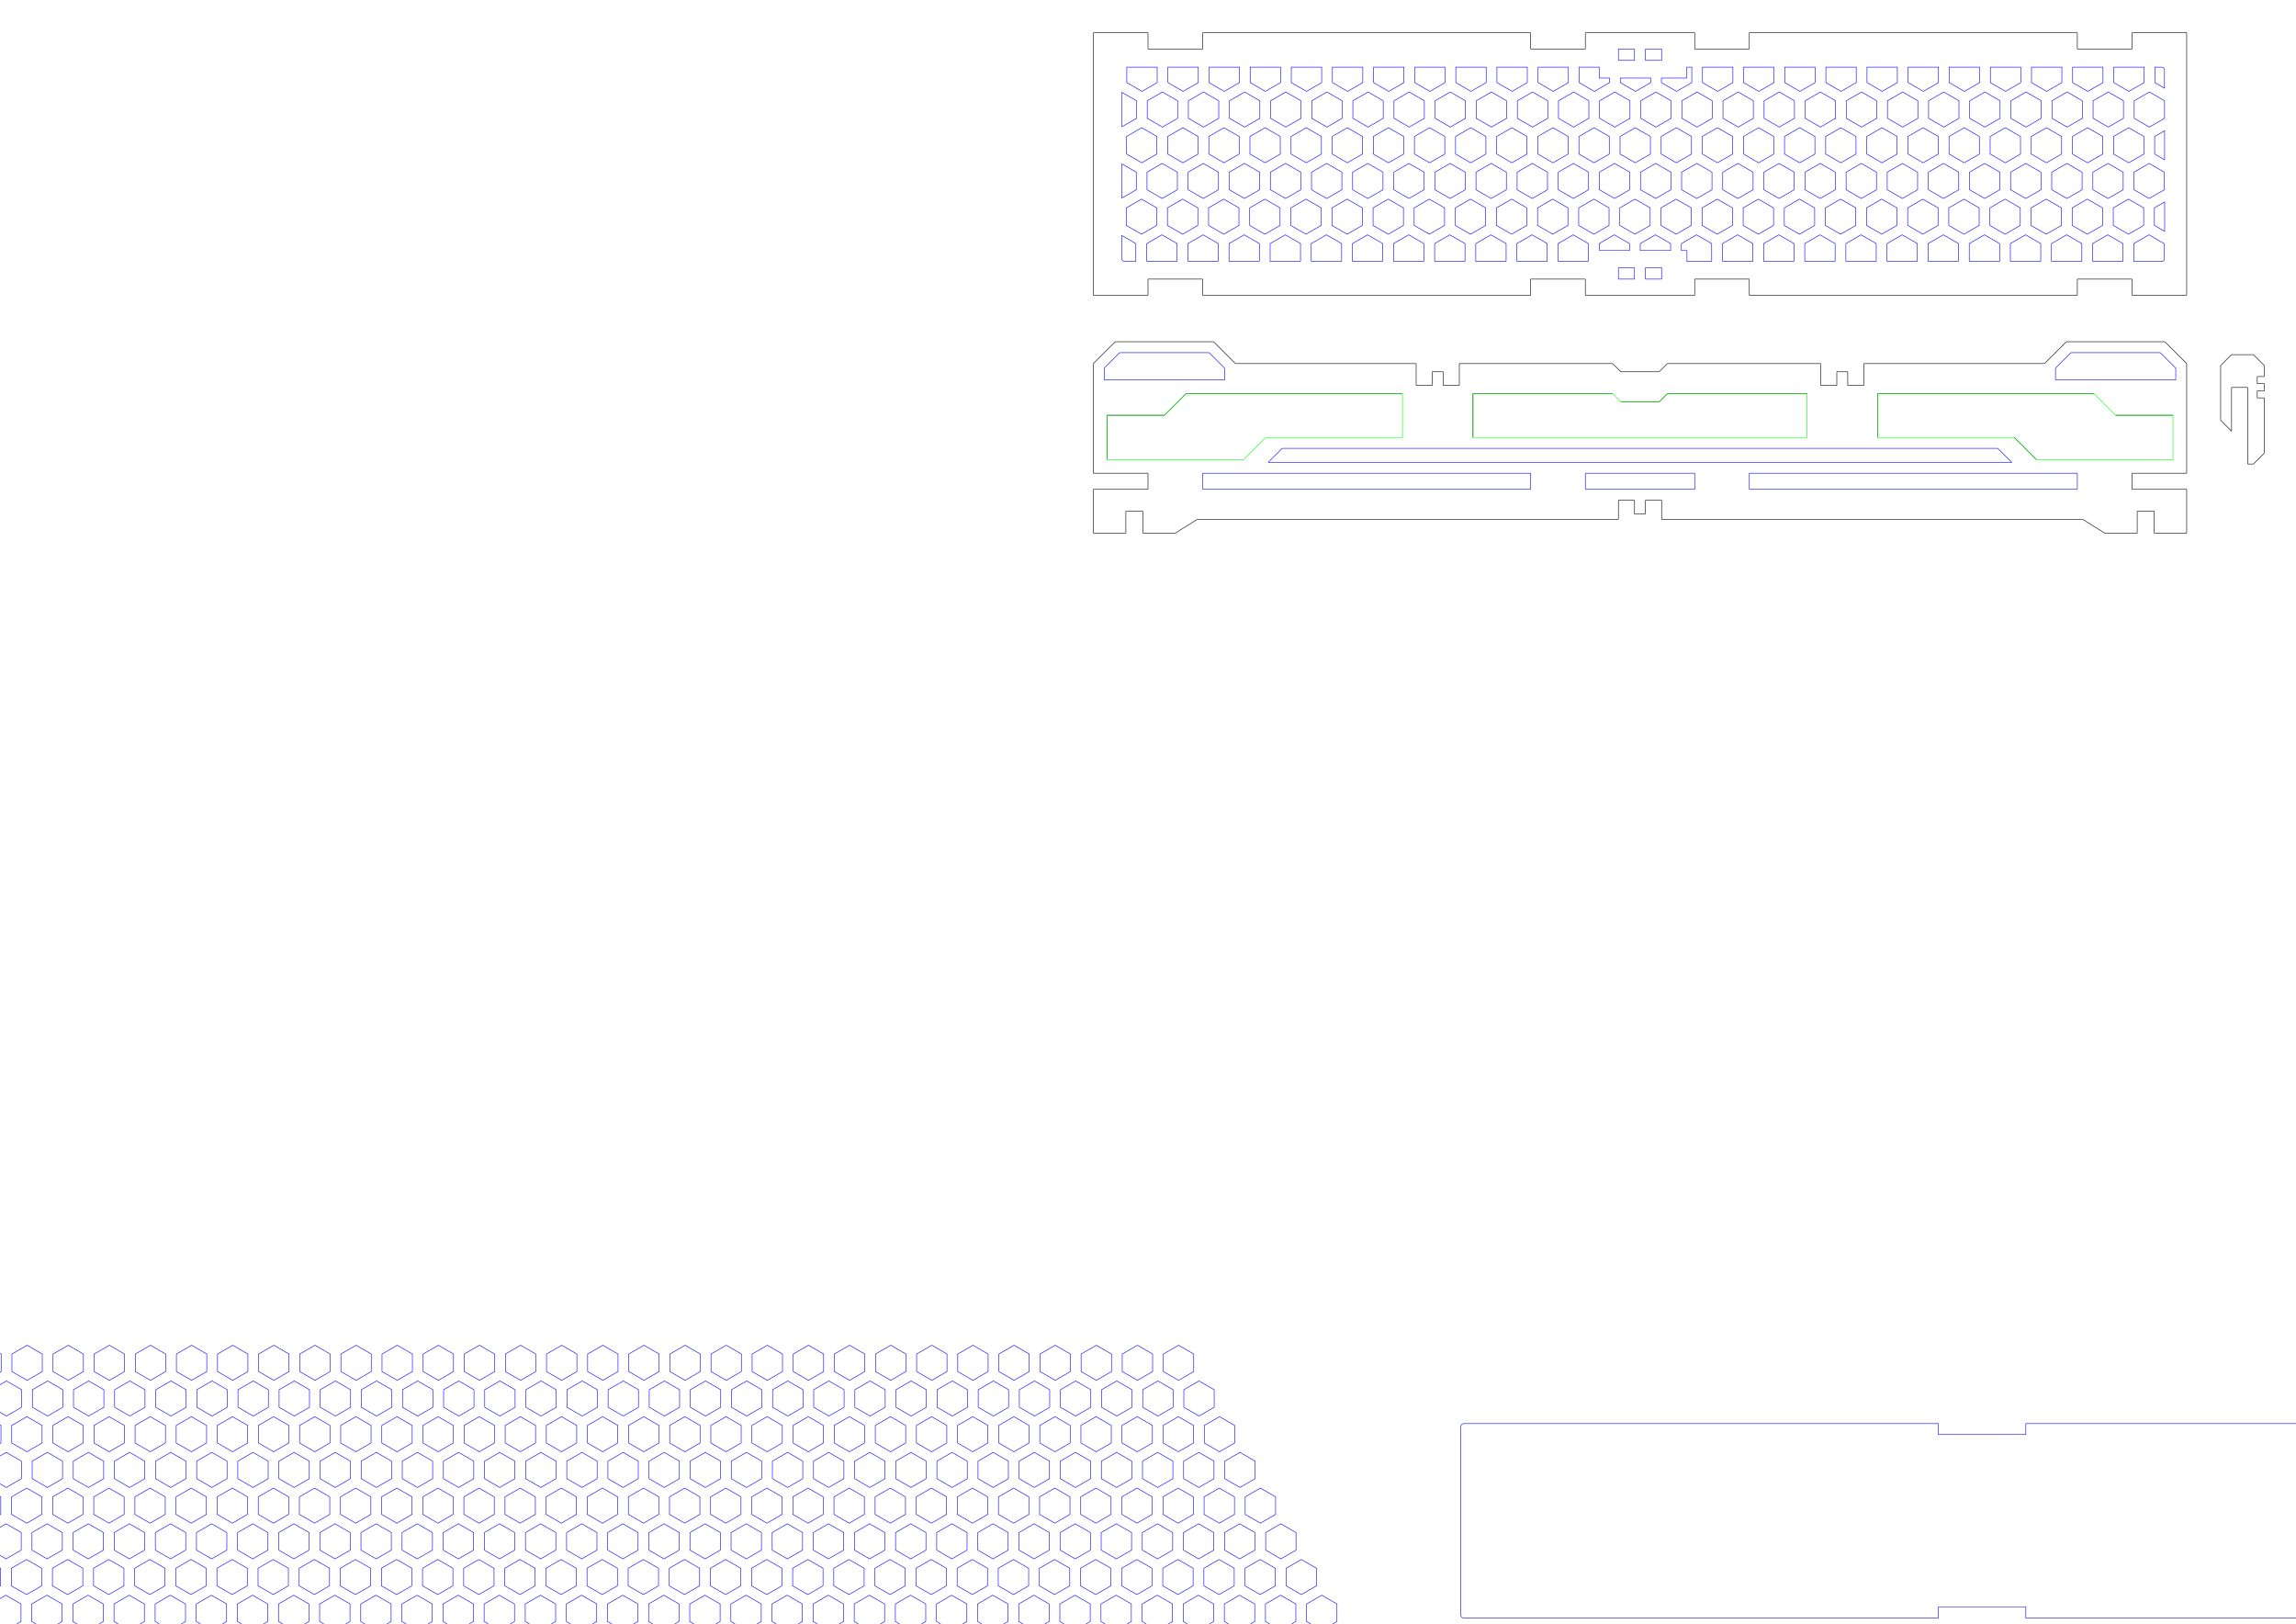 <?xml version="1.0" encoding="UTF-8" standalone="no"?>
<svg
   xmlns:dc="http://purl.org/dc/elements/1.1/"
   xmlns:cc="http://creativecommons.org/ns#"
   xmlns:rdf="http://www.w3.org/1999/02/22-rdf-syntax-ns#"
   xmlns:svg="http://www.w3.org/2000/svg"
   xmlns="http://www.w3.org/2000/svg"
   xmlns:sodipodi="http://sodipodi.sourceforge.net/DTD/sodipodi-0.dtd"
   xmlns:inkscape="http://www.inkscape.org/namespaces/inkscape"
   version="1.1"
   width="420mm"
   height="297mm"
   viewBox="0 0 420 297"
   id="svg4780"
   sodipodi:docname="bridge_200_tmp.svg"
   inkscape:version="0.92.1 r15371">
  <sodipodi:namedview
     pagecolor="#ffffff"
     bordercolor="#666666"
     borderopacity="1"
     objecttolerance="10"
     gridtolerance="10"
     guidetolerance="10"
     inkscape:pageopacity="0"
     inkscape:pageshadow="2"
     inkscape:window-width="3840"
     inkscape:window-height="2041"
     id="namedview4782"
     showgrid="false"
     inkscape:zoom="2.1613477"
     inkscape:cx="1041.5912"
     inkscape:cy="933.46747"
     inkscape:window-x="-14"
     inkscape:window-y="-14"
     inkscape:window-maximized="1"
     inkscape:current-layer="svg4780" />
  <!-- Working space 0 0 420 297 -->
  <defs
     id="defs4495">
    <radialGradient
       id="radialGradient3661"
       gradientUnits="userSpaceOnUse"
       cy="29.149"
       cx="282.65"
       gradientTransform="matrix(0.222,0.346,-0.37,0.237,346.523,170.075)"
       r="19.571">
      <stop
         stop-color="#71b2f8"
         offset="0"
         id="stop4485" />
      <stop
         stop-color="#002795"
         offset="1"
         id="stop4487" />
    </radialGradient>
    <radialGradient
       id="radialGradient3817"
       gradientUnits="userSpaceOnUse"
       cy="33.9"
       cx="270.58"
       gradientTransform="matrix(0.399,0.098,-0.269,1.102,294.998,208.593)"
       r="19.571">
      <stop
         stop-color="#ff6d0f"
         offset="0"
         id="stop4490" />
      <stop
         stop-color="#ff1000"
         offset="1"
         id="stop4492" />
    </radialGradient>
  </defs>
  <!-- Set display:none to hide FreeCAD Logo -->
  <path
     style="fill:none;stroke:#000000;stroke-width:0.1;stroke-linecap:butt;stroke-linejoin:miter;stroke-miterlimit:4;stroke-dasharray:none"
     id="1"
     d="m 200,6 h 10"
     inkscape:connector-curvature="0" />
  <path
     style="fill:none;stroke:#000000;stroke-width:0.1;stroke-linecap:butt;stroke-linejoin:miter;stroke-miterlimit:4;stroke-dasharray:none"
     id="2"
     d="M 210,8.95 V 6"
     inkscape:connector-curvature="0" />
  <path
     style="fill:none;stroke:#000000;stroke-width:0.1;stroke-linecap:butt;stroke-linejoin:miter;stroke-miterlimit:4;stroke-dasharray:none"
     id="3"
     d="M 220,8.95 H 210"
     inkscape:connector-curvature="0" />
  <path
     style="fill:none;stroke:#000000;stroke-width:0.1;stroke-linecap:butt;stroke-linejoin:miter;stroke-miterlimit:4;stroke-dasharray:none"
     id="4"
     d="M 220,6 V 8.95"
     inkscape:connector-curvature="0" />
  <path
     style="fill:none;stroke:#000000;stroke-width:0.1;stroke-linecap:butt;stroke-linejoin:miter;stroke-miterlimit:4;stroke-dasharray:none"
     id="5"
     d="m 220,6 h 60"
     inkscape:connector-curvature="0" />
  <path
     style="fill:none;stroke:#000000;stroke-width:0.1;stroke-linecap:butt;stroke-linejoin:miter;stroke-miterlimit:4;stroke-dasharray:none"
     id="6"
     d="M 280,8.95 V 6"
     inkscape:connector-curvature="0" />
  <path
     style="fill:none;stroke:#000000;stroke-width:0.1;stroke-linecap:butt;stroke-linejoin:miter;stroke-miterlimit:4;stroke-dasharray:none"
     id="7"
     d="M 290,8.95 H 280"
     inkscape:connector-curvature="0" />
  <path
     style="fill:none;stroke:#000000;stroke-width:0.1;stroke-linecap:butt;stroke-linejoin:miter;stroke-miterlimit:4;stroke-dasharray:none"
     id="8"
     d="M 290,6 V 8.95"
     inkscape:connector-curvature="0" />
  <path
     style="fill:none;stroke:#000000;stroke-width:0.1;stroke-linecap:butt;stroke-linejoin:miter;stroke-miterlimit:4;stroke-dasharray:none"
     id="9"
     d="m 290,6 h 20"
     inkscape:connector-curvature="0" />
  <path
     style="fill:none;stroke:#000000;stroke-width:0.1;stroke-linecap:butt;stroke-linejoin:miter;stroke-miterlimit:4;stroke-dasharray:none"
     id="10"
     d="M 310,6 V 8.95"
     inkscape:connector-curvature="0" />
  <path
     style="fill:none;stroke:#000000;stroke-width:0.1;stroke-linecap:butt;stroke-linejoin:miter;stroke-miterlimit:4;stroke-dasharray:none"
     id="11"
     d="m 310,8.95 h 10"
     inkscape:connector-curvature="0" />
  <path
     style="fill:none;stroke:#000000;stroke-width:0.1;stroke-linecap:butt;stroke-linejoin:miter;stroke-miterlimit:4;stroke-dasharray:none"
     id="12"
     d="M 320,8.95 V 6"
     inkscape:connector-curvature="0" />
  <path
     style="fill:none;stroke:#000000;stroke-width:0.1;stroke-linecap:butt;stroke-linejoin:miter;stroke-miterlimit:4;stroke-dasharray:none"
     id="13"
     d="m 320,6 h 60"
     inkscape:connector-curvature="0" />
  <path
     style="fill:none;stroke:#000000;stroke-width:0.1;stroke-linecap:butt;stroke-linejoin:miter;stroke-miterlimit:4;stroke-dasharray:none"
     id="14"
     d="M 380,6 V 8.95"
     inkscape:connector-curvature="0" />
  <path
     style="fill:none;stroke:#000000;stroke-width:0.1;stroke-linecap:butt;stroke-linejoin:miter;stroke-miterlimit:4;stroke-dasharray:none"
     id="15"
     d="m 380,8.95 h 10"
     inkscape:connector-curvature="0" />
  <path
     style="fill:none;stroke:#000000;stroke-width:0.1;stroke-linecap:butt;stroke-linejoin:miter;stroke-miterlimit:4;stroke-dasharray:none"
     id="16"
     d="M 390,8.95 V 6"
     inkscape:connector-curvature="0" />
  <path
     style="fill:none;stroke:#000000;stroke-width:0.1;stroke-linecap:butt;stroke-linejoin:miter;stroke-miterlimit:4;stroke-dasharray:none"
     id="17"
     d="m 390,6 h 10"
     inkscape:connector-curvature="0" />
  <path
     style="fill:none;stroke:#000000;stroke-width:0.1;stroke-linecap:butt;stroke-linejoin:miter;stroke-miterlimit:4;stroke-dasharray:none"
     id="18"
     d="M 400,6 V 54"
     inkscape:connector-curvature="0" />
  <path
     style="fill:none;stroke:#000000;stroke-width:0.1;stroke-linecap:butt;stroke-linejoin:miter;stroke-miterlimit:4;stroke-dasharray:none"
     id="19"
     d="M 400,54 H 390"
     inkscape:connector-curvature="0" />
  <path
     style="fill:none;stroke:#000000;stroke-width:0.1;stroke-linecap:butt;stroke-linejoin:miter;stroke-miterlimit:4;stroke-dasharray:none"
     id="20"
     d="M 390,54 V 51.05"
     inkscape:connector-curvature="0" />
  <path
     style="fill:none;stroke:#000000;stroke-width:0.1;stroke-linecap:butt;stroke-linejoin:miter;stroke-miterlimit:4;stroke-dasharray:none"
     id="21"
     d="M 390,51.05 H 380"
     inkscape:connector-curvature="0" />
  <path
     style="fill:none;stroke:#000000;stroke-width:0.1;stroke-linecap:butt;stroke-linejoin:miter;stroke-miterlimit:4;stroke-dasharray:none"
     id="22"
     d="M 380,51.05 V 54"
     inkscape:connector-curvature="0" />
  <path
     style="fill:none;stroke:#000000;stroke-width:0.1;stroke-linecap:butt;stroke-linejoin:miter;stroke-miterlimit:4;stroke-dasharray:none"
     id="23"
     d="M 380,54 H 320"
     inkscape:connector-curvature="0" />
  <path
     style="fill:none;stroke:#000000;stroke-width:0.1;stroke-linecap:butt;stroke-linejoin:miter;stroke-miterlimit:4;stroke-dasharray:none"
     id="24"
     d="M 320,54 V 51.05"
     inkscape:connector-curvature="0" />
  <path
     style="fill:none;stroke:#000000;stroke-width:0.1;stroke-linecap:butt;stroke-linejoin:miter;stroke-miterlimit:4;stroke-dasharray:none"
     id="25"
     d="M 320,51.05 H 310"
     inkscape:connector-curvature="0" />
  <path
     style="fill:none;stroke:#000000;stroke-width:0.1;stroke-linecap:butt;stroke-linejoin:miter;stroke-miterlimit:4;stroke-dasharray:none"
     id="26"
     d="M 310,51.05 V 54"
     inkscape:connector-curvature="0" />
  <path
     style="fill:none;stroke:#000000;stroke-width:0.1;stroke-linecap:butt;stroke-linejoin:miter;stroke-miterlimit:4;stroke-dasharray:none"
     id="27"
     d="M 310,54 H 290"
     inkscape:connector-curvature="0" />
  <path
     style="fill:none;stroke:#000000;stroke-width:0.1;stroke-linecap:butt;stroke-linejoin:miter;stroke-miterlimit:4;stroke-dasharray:none"
     id="28"
     d="M 290,51.05 V 54"
     inkscape:connector-curvature="0" />
  <path
     style="fill:none;stroke:#000000;stroke-width:0.1;stroke-linecap:butt;stroke-linejoin:miter;stroke-miterlimit:4;stroke-dasharray:none"
     id="29"
     d="m 280,51.05 h 10"
     inkscape:connector-curvature="0" />
  <path
     style="fill:none;stroke:#000000;stroke-width:0.1;stroke-linecap:butt;stroke-linejoin:miter;stroke-miterlimit:4;stroke-dasharray:none"
     id="30"
     d="M 280,54 V 51.05"
     inkscape:connector-curvature="0" />
  <path
     style="fill:none;stroke:#000000;stroke-width:0.1;stroke-linecap:butt;stroke-linejoin:miter;stroke-miterlimit:4;stroke-dasharray:none"
     id="31"
     d="M 280,54 H 220"
     inkscape:connector-curvature="0" />
  <path
     style="fill:none;stroke:#000000;stroke-width:0.1;stroke-linecap:butt;stroke-linejoin:miter;stroke-miterlimit:4;stroke-dasharray:none"
     id="32"
     d="M 220,51.05 V 54"
     inkscape:connector-curvature="0" />
  <path
     style="fill:none;stroke:#000000;stroke-width:0.1;stroke-linecap:butt;stroke-linejoin:miter;stroke-miterlimit:4;stroke-dasharray:none"
     id="33"
     d="m 210,51.05 h 10"
     inkscape:connector-curvature="0" />
  <path
     style="fill:none;stroke:#000000;stroke-width:0.1;stroke-linecap:butt;stroke-linejoin:miter;stroke-miterlimit:4;stroke-dasharray:none"
     id="34"
     d="M 210,54 V 51.05"
     inkscape:connector-curvature="0" />
  <path
     style="fill:none;stroke:#000000;stroke-width:0.1;stroke-linecap:butt;stroke-linejoin:miter;stroke-miterlimit:4;stroke-dasharray:none"
     id="35"
     d="M 210,54 H 200"
     inkscape:connector-curvature="0" />
  <path
     style="fill:none;stroke:#000000;stroke-width:0.1;stroke-linecap:butt;stroke-linejoin:miter;stroke-miterlimit:4;stroke-dasharray:none"
     id="36"
     d="M 200,54 V 6"
     inkscape:connector-curvature="0" />
  <path
     style="fill:#0000ff;stroke:#0000ff;stroke-width:0.1;stroke-linecap:butt;stroke-linejoin:miter;fill-opacity:1;stroke-opacity:1;stroke-miterlimit:4;stroke-dasharray:none"
     id="37"
     d="m 296.05,51.05 v -2.1"
     inkscape:connector-curvature="0" />
  <path
     style="fill:#0000ff;stroke:#0000ff;stroke-width:0.1;stroke-linecap:butt;stroke-linejoin:miter;fill-opacity:1;stroke-opacity:1;stroke-miterlimit:4;stroke-dasharray:none"
     id="38"
     d="m 299,51.05 h -2.95"
     inkscape:connector-curvature="0" />
  <path
     style="fill:#0000ff;stroke:#0000ff;stroke-width:0.1;stroke-linecap:butt;stroke-linejoin:miter;fill-opacity:1;stroke-opacity:1;stroke-miterlimit:4;stroke-dasharray:none"
     id="39"
     d="M 296.05,48.95 H 299"
     inkscape:connector-curvature="0" />
  <path
     style="fill:#0000ff;stroke:#0000ff;stroke-width:0.1;stroke-linecap:butt;stroke-linejoin:miter;fill-opacity:1;stroke-opacity:1;stroke-miterlimit:4;stroke-dasharray:none"
     id="40"
     d="m 299,48.95 v 2.1"
     inkscape:connector-curvature="0" />
  <path
     style="fill:#0000ff;stroke:#0000ff;stroke-width:0.1;stroke-linecap:butt;stroke-linejoin:miter;fill-opacity:1;stroke-opacity:1;stroke-miterlimit:4;stroke-dasharray:none"
     id="41"
     d="m 301,51.05 h 2.95"
     inkscape:connector-curvature="0" />
  <path
     style="fill:#0000ff;stroke:#0000ff;stroke-width:0.1;stroke-linecap:butt;stroke-linejoin:miter;fill-opacity:1;stroke-opacity:1;stroke-miterlimit:4;stroke-dasharray:none"
     id="42"
     d="m 303.95,51.05 v -2.1"
     inkscape:connector-curvature="0" />
  <path
     style="fill:#0000ff;stroke:#0000ff;stroke-width:0.1;stroke-linecap:butt;stroke-linejoin:miter;fill-opacity:1;stroke-opacity:1;stroke-miterlimit:4;stroke-dasharray:none"
     id="43"
     d="M 303.95,48.95 H 301"
     inkscape:connector-curvature="0" />
  <path
     style="fill:#0000ff;stroke:#0000ff;stroke-width:0.1;stroke-linecap:butt;stroke-linejoin:miter;fill-opacity:1;stroke-opacity:1;stroke-miterlimit:4;stroke-dasharray:none"
     id="44"
     d="m 301,48.95 v 2.1"
     inkscape:connector-curvature="0" />
  <path
     style="fill:#0000ff;stroke:#0000ff;stroke-width:0.1;stroke-linecap:butt;stroke-linejoin:miter;fill-opacity:1;stroke-opacity:1;stroke-miterlimit:4;stroke-dasharray:none"
     id="45"
     d="M 303.95,8.95 H 301"
     inkscape:connector-curvature="0" />
  <path
     style="fill:#0000ff;stroke:#0000ff;stroke-width:0.1;stroke-linecap:butt;stroke-linejoin:miter;fill-opacity:1;stroke-opacity:1;stroke-miterlimit:4;stroke-dasharray:none"
     id="46"
     d="m 301,8.95 v 2.1"
     inkscape:connector-curvature="0" />
  <path
     style="fill:#0000ff;stroke:#0000ff;stroke-width:0.1;stroke-linecap:butt;stroke-linejoin:miter;fill-opacity:1;stroke-opacity:1;stroke-miterlimit:4;stroke-dasharray:none"
     id="47"
     d="m 301,11.05 h 2.95"
     inkscape:connector-curvature="0" />
  <path
     style="fill:#0000ff;stroke:#0000ff;stroke-width:0.1;stroke-linecap:butt;stroke-linejoin:miter;fill-opacity:1;stroke-opacity:1;stroke-miterlimit:4;stroke-dasharray:none"
     id="48"
     d="M 303.95,11.05 V 8.95"
     inkscape:connector-curvature="0" />
  <path
     style="fill:#0000ff;stroke:#0000ff;stroke-width:0.1;stroke-linecap:butt;stroke-linejoin:miter;fill-opacity:1;stroke-opacity:1;stroke-miterlimit:4;stroke-dasharray:none"
     id="49"
     d="M 296.05,11.05 V 8.95"
     inkscape:connector-curvature="0" />
  <path
     style="fill:#0000ff;stroke:#0000ff;stroke-width:0.1;stroke-linecap:butt;stroke-linejoin:miter;fill-opacity:1;stroke-opacity:1;stroke-miterlimit:4;stroke-dasharray:none"
     id="50"
     d="m 299,11.05 h -2.95"
     inkscape:connector-curvature="0" />
  <path
     style="fill:#0000ff;stroke:#0000ff;stroke-width:0.1;stroke-linecap:butt;stroke-linejoin:miter;fill-opacity:1;stroke-opacity:1;stroke-miterlimit:4;stroke-dasharray:none"
     id="51"
     d="M 296.05,8.95 H 299"
     inkscape:connector-curvature="0" />
  <path
     style="fill:#0000ff;stroke:#0000ff;stroke-width:0.1;stroke-linecap:butt;stroke-linejoin:miter;fill-opacity:1;stroke-opacity:1;stroke-miterlimit:4;stroke-dasharray:none"
     id="52"
     d="m 299,8.95 v 2.1"
     inkscape:connector-curvature="0" />
  <g
     id="g6722"
     transform="translate(10.214,-75.135)"
     style="stroke-width:0.1;stroke-miterlimit:4;stroke-dasharray:none">
    <path
       inkscape:connector-curvature="0"
       d="m 398,140 h 4"
       id="path4557"
       style="fill:none;stroke:#000000;stroke-width:0.1;stroke-linecap:butt;stroke-linejoin:miter;stroke-miterlimit:4;stroke-dasharray:none" />
    <path
       inkscape:connector-curvature="0"
       d="m 398,140 -2,2"
       id="path4559"
       style="fill:none;stroke:#000000;stroke-width:0.1;stroke-linecap:butt;stroke-linejoin:miter;stroke-miterlimit:4;stroke-dasharray:none" />
    <path
       inkscape:connector-curvature="0"
       d="m 404,142 -2,-2"
       id="path4561"
       style="fill:none;stroke:#000000;stroke-width:0.1;stroke-linecap:butt;stroke-linejoin:miter;stroke-miterlimit:4;stroke-dasharray:none" />
    <path
       inkscape:connector-curvature="0"
       d="m 404,142 v 2"
       id="path4563"
       style="fill:none;stroke:#000000;stroke-width:0.1;stroke-linecap:butt;stroke-linejoin:miter;stroke-miterlimit:4;stroke-dasharray:none" />
    <path
       inkscape:connector-curvature="0"
       d="M 402.7,144 H 404"
       id="path4565"
       style="fill:none;stroke:#000000;stroke-width:0.1;stroke-linecap:butt;stroke-linejoin:miter;stroke-miterlimit:4;stroke-dasharray:none" />
    <path
       inkscape:connector-curvature="0"
       d="M 402.7,145.3 V 144"
       id="path4567"
       style="fill:none;stroke:#000000;stroke-width:0.1;stroke-linecap:butt;stroke-linejoin:miter;stroke-miterlimit:4;stroke-dasharray:none" />
    <path
       inkscape:connector-curvature="0"
       d="m 404,145.3 h -1.3"
       id="path4569"
       style="fill:none;stroke:#000000;stroke-width:0.1;stroke-linecap:butt;stroke-linejoin:miter;stroke-miterlimit:4;stroke-dasharray:none" />
    <path
       inkscape:connector-curvature="0"
       d="m 404,145.3 v 1.3"
       id="path4571"
       style="fill:none;stroke:#000000;stroke-width:0.1;stroke-linecap:butt;stroke-linejoin:miter;stroke-miterlimit:4;stroke-dasharray:none" />
    <path
       inkscape:connector-curvature="0"
       d="M 402.7,146.6 H 404"
       id="path4573"
       style="fill:none;stroke:#000000;stroke-width:0.1;stroke-linecap:butt;stroke-linejoin:miter;stroke-miterlimit:4;stroke-dasharray:none" />
    <path
       inkscape:connector-curvature="0"
       d="m 402.7,147.9 v -1.3"
       id="path4575"
       style="fill:none;stroke:#000000;stroke-width:0.1;stroke-linecap:butt;stroke-linejoin:miter;stroke-miterlimit:4;stroke-dasharray:none" />
    <path
       inkscape:connector-curvature="0"
       d="m 404,147.9 h -1.3"
       id="path4577"
       style="fill:none;stroke:#000000;stroke-width:0.1;stroke-linecap:butt;stroke-linejoin:miter;stroke-miterlimit:4;stroke-dasharray:none" />
    <path
       inkscape:connector-curvature="0"
       d="M 404,147.9 V 158"
       id="path4579"
       style="fill:none;stroke:#000000;stroke-width:0.1;stroke-linecap:butt;stroke-linejoin:miter;stroke-miterlimit:4;stroke-dasharray:none" />
    <path
       inkscape:connector-curvature="0"
       d="m 402,160 2,-2"
       id="path4581"
       style="fill:none;stroke:#000000;stroke-width:0.1;stroke-linecap:butt;stroke-linejoin:miter;stroke-miterlimit:4;stroke-dasharray:none" />
    <path
       inkscape:connector-curvature="0"
       d="m 402,160 h -1.05"
       id="path4583"
       style="fill:none;stroke:#000000;stroke-width:0.1;stroke-linecap:butt;stroke-linejoin:miter;stroke-miterlimit:4;stroke-dasharray:none" />
    <path
       inkscape:connector-curvature="0"
       d="m 400.95,146 v 14"
       id="path4585"
       style="fill:none;stroke:#000000;stroke-width:0.1;stroke-linecap:butt;stroke-linejoin:miter;stroke-miterlimit:4;stroke-dasharray:none" />
    <path
       inkscape:connector-curvature="0"
       d="m 398,146 h 2.95"
       id="path4587"
       style="fill:none;stroke:#000000;stroke-width:0.1;stroke-linecap:butt;stroke-linejoin:miter;stroke-miterlimit:4;stroke-dasharray:none" />
    <path
       inkscape:connector-curvature="0"
       d="m 398,154 v -8"
       id="path4589"
       style="fill:none;stroke:#000000;stroke-width:0.1;stroke-linecap:butt;stroke-linejoin:miter;stroke-miterlimit:4;stroke-dasharray:none" />
    <path
       inkscape:connector-curvature="0"
       d="m 396,152 2,2"
       id="path4591"
       style="fill:none;stroke:#000000;stroke-width:0.1;stroke-linecap:butt;stroke-linejoin:miter;stroke-miterlimit:4;stroke-dasharray:none" />
    <path
       inkscape:connector-curvature="0"
       d="M 396,152 V 142"
       id="path4593"
       style="fill:none;stroke:#000000;stroke-width:0.1;stroke-linecap:butt;stroke-linejoin:miter;stroke-miterlimit:4;stroke-dasharray:none" />
  </g>
  <path
     style="fill:none;stroke:#000000;stroke-width:0.1;stroke-linecap:butt;stroke-linejoin:miter;stroke-miterlimit:4;stroke-dasharray:none"
     id="path4598"
     d="m 204,62.5 h 18"
     inkscape:connector-curvature="0" />
  <path
     style="fill:none;stroke:#000000;stroke-width:0.1;stroke-linecap:butt;stroke-linejoin:miter;stroke-miterlimit:4;stroke-dasharray:none"
     id="path4600"
     d="m 204,62.5 -4,4"
     inkscape:connector-curvature="0" />
  <path
     style="fill:none;stroke:#000000;stroke-width:0.1;stroke-linecap:butt;stroke-linejoin:miter;stroke-miterlimit:4;stroke-dasharray:none"
     id="path4602"
     d="m 226,66.5 -4,-4"
     inkscape:connector-curvature="0" />
  <path
     style="fill:none;stroke:#000000;stroke-width:0.1;stroke-linecap:butt;stroke-linejoin:miter;stroke-miterlimit:4;stroke-dasharray:none"
     id="path4604"
     d="M 259.05,66.5 H 226"
     inkscape:connector-curvature="0" />
  <path
     style="fill:none;stroke:#000000;stroke-width:0.1;stroke-linecap:butt;stroke-linejoin:miter;stroke-miterlimit:4;stroke-dasharray:none"
     id="path4606"
     d="m 259.05,70.5 v -4"
     inkscape:connector-curvature="0" />
  <path
     style="fill:none;stroke:#000000;stroke-width:0.1;stroke-linecap:butt;stroke-linejoin:miter;stroke-miterlimit:4;stroke-dasharray:none"
     id="path4608"
     d="m 262,70.5 h -2.95"
     inkscape:connector-curvature="0" />
  <path
     style="fill:none;stroke:#000000;stroke-width:0.1;stroke-linecap:butt;stroke-linejoin:miter;stroke-miterlimit:4;stroke-dasharray:none"
     id="path4610"
     d="m 262,68 v 2.5"
     inkscape:connector-curvature="0" />
  <path
     style="fill:none;stroke:#000000;stroke-width:0.1;stroke-linecap:butt;stroke-linejoin:miter;stroke-miterlimit:4;stroke-dasharray:none"
     id="path4612"
     d="m 264,68 h -2"
     inkscape:connector-curvature="0" />
  <path
     style="fill:none;stroke:#000000;stroke-width:0.1;stroke-linecap:butt;stroke-linejoin:miter;stroke-miterlimit:4;stroke-dasharray:none"
     id="path4614"
     d="M 264,70.5 V 68"
     inkscape:connector-curvature="0" />
  <path
     style="fill:none;stroke:#000000;stroke-width:0.1;stroke-linecap:butt;stroke-linejoin:miter;stroke-miterlimit:4;stroke-dasharray:none"
     id="path4616"
     d="M 266.95,70.5 H 264"
     inkscape:connector-curvature="0" />
  <path
     style="fill:none;stroke:#000000;stroke-width:0.1;stroke-linecap:butt;stroke-linejoin:miter;stroke-miterlimit:4;stroke-dasharray:none"
     id="path4618"
     d="m 266.95,66.5 v 4"
     inkscape:connector-curvature="0" />
  <path
     style="fill:none;stroke:#000000;stroke-width:0.1;stroke-linecap:butt;stroke-linejoin:miter;stroke-miterlimit:4;stroke-dasharray:none"
     id="path4620"
     d="M 295,66.5 H 266.95"
     inkscape:connector-curvature="0" />
  <path
     style="fill:none;stroke:#000000;stroke-width:0.1;stroke-linecap:butt;stroke-linejoin:miter;stroke-miterlimit:4;stroke-dasharray:none"
     id="path4622"
     d="M 296.5,68 295,66.5"
     inkscape:connector-curvature="0" />
  <path
     style="fill:none;stroke:#000000;stroke-width:0.1;stroke-linecap:butt;stroke-linejoin:miter;stroke-miterlimit:4;stroke-dasharray:none"
     id="path4624"
     d="m 303.5,68 h -7"
     inkscape:connector-curvature="0" />
  <path
     style="fill:none;stroke:#000000;stroke-width:0.1;stroke-linecap:butt;stroke-linejoin:miter;stroke-miterlimit:4;stroke-dasharray:none"
     id="path4626"
     d="M 305,66.5 303.5,68"
     inkscape:connector-curvature="0" />
  <path
     style="fill:none;stroke:#000000;stroke-width:0.1;stroke-linecap:butt;stroke-linejoin:miter;stroke-miterlimit:4;stroke-dasharray:none"
     id="path4628"
     d="M 333.05,66.5 H 305"
     inkscape:connector-curvature="0" />
  <path
     style="fill:none;stroke:#000000;stroke-width:0.1;stroke-linecap:butt;stroke-linejoin:miter;stroke-miterlimit:4;stroke-dasharray:none"
     id="path4630"
     d="m 333.05,66.5 v 4"
     inkscape:connector-curvature="0" />
  <path
     style="fill:none;stroke:#000000;stroke-width:0.1;stroke-linecap:butt;stroke-linejoin:miter;stroke-miterlimit:4;stroke-dasharray:none"
     id="path4632"
     d="M 333.05,70.5 H 336"
     inkscape:connector-curvature="0" />
  <path
     style="fill:none;stroke:#000000;stroke-width:0.1;stroke-linecap:butt;stroke-linejoin:miter;stroke-miterlimit:4;stroke-dasharray:none"
     id="path4634"
     d="M 336,70.5 V 68"
     inkscape:connector-curvature="0" />
  <path
     style="fill:none;stroke:#000000;stroke-width:0.1;stroke-linecap:butt;stroke-linejoin:miter;stroke-miterlimit:4;stroke-dasharray:none"
     id="path4636"
     d="m 336,68 h 2"
     inkscape:connector-curvature="0" />
  <path
     style="fill:none;stroke:#000000;stroke-width:0.1;stroke-linecap:butt;stroke-linejoin:miter;stroke-miterlimit:4;stroke-dasharray:none"
     id="path4638"
     d="m 338,68 v 2.5"
     inkscape:connector-curvature="0" />
  <path
     style="fill:none;stroke:#000000;stroke-width:0.1;stroke-linecap:butt;stroke-linejoin:miter;stroke-miterlimit:4;stroke-dasharray:none"
     id="path4640"
     d="m 338,70.5 h 2.95"
     inkscape:connector-curvature="0" />
  <path
     style="fill:none;stroke:#000000;stroke-width:0.1;stroke-linecap:butt;stroke-linejoin:miter;stroke-miterlimit:4;stroke-dasharray:none"
     id="path4642"
     d="m 340.95,70.5 v -4"
     inkscape:connector-curvature="0" />
  <path
     style="fill:none;stroke:#000000;stroke-width:0.1;stroke-linecap:butt;stroke-linejoin:miter;stroke-miterlimit:4;stroke-dasharray:none"
     id="path4644"
     d="M 374,66.5 H 340.95"
     inkscape:connector-curvature="0" />
  <path
     style="fill:none;stroke:#000000;stroke-width:0.1;stroke-linecap:butt;stroke-linejoin:miter;stroke-miterlimit:4;stroke-dasharray:none"
     id="path4646"
     d="m 378,62.5 -4,4"
     inkscape:connector-curvature="0" />
  <path
     style="fill:none;stroke:#000000;stroke-width:0.1;stroke-linecap:butt;stroke-linejoin:miter;stroke-miterlimit:4;stroke-dasharray:none"
     id="path4648"
     d="m 378,62.5 h 18"
     inkscape:connector-curvature="0" />
  <path
     style="fill:none;stroke:#000000;stroke-width:0.1;stroke-linecap:butt;stroke-linejoin:miter;stroke-miterlimit:4;stroke-dasharray:none"
     id="path4650"
     d="m 400,66.5 -4,-4"
     inkscape:connector-curvature="0" />
  <path
     style="fill:none;stroke:#000000;stroke-width:0.1;stroke-linecap:butt;stroke-linejoin:miter;stroke-miterlimit:4;stroke-dasharray:none"
     id="path4652"
     d="M 400,66.5 V 86.55"
     inkscape:connector-curvature="0" />
  <path
     style="fill:none;stroke:#000000;stroke-width:0.1;stroke-linecap:butt;stroke-linejoin:miter;stroke-miterlimit:4;stroke-dasharray:none"
     id="path4654"
     d="m 390,86.55 h 10"
     inkscape:connector-curvature="0" />
  <path
     style="fill:none;stroke:#000000;stroke-width:0.1;stroke-linecap:butt;stroke-linejoin:miter;stroke-miterlimit:4;stroke-dasharray:none"
     id="path4656"
     d="M 390,89.5 V 86.55"
     inkscape:connector-curvature="0" />
  <path
     style="fill:none;stroke:#000000;stroke-width:0.1;stroke-linecap:butt;stroke-linejoin:miter;stroke-miterlimit:4;stroke-dasharray:none"
     id="path4658"
     d="M 400,89.5 H 390"
     inkscape:connector-curvature="0" />
  <path
     style="fill:none;stroke:#000000;stroke-width:0.1;stroke-linecap:butt;stroke-linejoin:miter;stroke-miterlimit:4;stroke-dasharray:none"
     id="path4660"
     d="m 400,89.5 v 8"
     inkscape:connector-curvature="0" />
  <path
     style="fill:none;stroke:#000000;stroke-width:0.1;stroke-linecap:butt;stroke-linejoin:miter;stroke-miterlimit:4;stroke-dasharray:none"
     id="path4662"
     d="m 400,97.5 h -5.95"
     inkscape:connector-curvature="0" />
  <path
     style="fill:none;stroke:#000000;stroke-width:0.1;stroke-linecap:butt;stroke-linejoin:miter;stroke-miterlimit:4;stroke-dasharray:none"
     id="path4664"
     d="m 394.05,93.5 v 4"
     inkscape:connector-curvature="0" />
  <path
     style="fill:none;stroke:#000000;stroke-width:0.1;stroke-linecap:butt;stroke-linejoin:miter;stroke-miterlimit:4;stroke-dasharray:none"
     id="path4666"
     d="m 390.95,93.5 h 3.1"
     inkscape:connector-curvature="0" />
  <path
     style="fill:none;stroke:#000000;stroke-width:0.1;stroke-linecap:butt;stroke-linejoin:miter;stroke-miterlimit:4;stroke-dasharray:none"
     id="path4668"
     d="m 390.95,97.5 v -4"
     inkscape:connector-curvature="0" />
  <path
     style="fill:none;stroke:#000000;stroke-width:0.1;stroke-linecap:butt;stroke-linejoin:miter;stroke-miterlimit:4;stroke-dasharray:none"
     id="path4670"
     d="M 390.95,97.5 H 385"
     inkscape:connector-curvature="0" />
  <path
     style="fill:none;stroke:#000000;stroke-width:0.1;stroke-linecap:butt;stroke-linejoin:miter;stroke-miterlimit:4;stroke-dasharray:none"
     id="path4672"
     d="m 381,95 4,2.5"
     inkscape:connector-curvature="0" />
  <path
     style="fill:none;stroke:#000000;stroke-width:0.1;stroke-linecap:butt;stroke-linejoin:miter;stroke-miterlimit:4;stroke-dasharray:none"
     id="path4674"
     d="M 303.95,95 H 381"
     inkscape:connector-curvature="0" />
  <path
     style="fill:none;stroke:#000000;stroke-width:0.1;stroke-linecap:butt;stroke-linejoin:miter;stroke-miterlimit:4;stroke-dasharray:none"
     id="path4676"
     d="M 303.95,91.5 V 95"
     inkscape:connector-curvature="0" />
  <path
     style="fill:none;stroke:#000000;stroke-width:0.1;stroke-linecap:butt;stroke-linejoin:miter;stroke-miterlimit:4;stroke-dasharray:none"
     id="path4678"
     d="m 301,91.5 h 2.95"
     inkscape:connector-curvature="0" />
  <path
     style="fill:none;stroke:#000000;stroke-width:0.1;stroke-linecap:butt;stroke-linejoin:miter;stroke-miterlimit:4;stroke-dasharray:none"
     id="path4680"
     d="M 301,94 V 91.5"
     inkscape:connector-curvature="0" />
  <path
     style="fill:none;stroke:#000000;stroke-width:0.1;stroke-linecap:butt;stroke-linejoin:miter;stroke-miterlimit:4;stroke-dasharray:none"
     id="path4682"
     d="m 299,94 h 2"
     inkscape:connector-curvature="0" />
  <path
     style="fill:none;stroke:#000000;stroke-width:0.1;stroke-linecap:butt;stroke-linejoin:miter;stroke-miterlimit:4;stroke-dasharray:none"
     id="path4684"
     d="M 299,91.5 V 94"
     inkscape:connector-curvature="0" />
  <path
     style="fill:none;stroke:#000000;stroke-width:0.1;stroke-linecap:butt;stroke-linejoin:miter;stroke-miterlimit:4;stroke-dasharray:none"
     id="path4686"
     d="M 296.05,91.5 H 299"
     inkscape:connector-curvature="0" />
  <path
     style="fill:none;stroke:#000000;stroke-width:0.1;stroke-linecap:butt;stroke-linejoin:miter;stroke-miterlimit:4;stroke-dasharray:none"
     id="path4688"
     d="M 296.05,95 V 91.5"
     inkscape:connector-curvature="0" />
  <path
     style="fill:none;stroke:#000000;stroke-width:0.1;stroke-linecap:butt;stroke-linejoin:miter;stroke-miterlimit:4;stroke-dasharray:none"
     id="path4690"
     d="m 219,95 h 77.05"
     inkscape:connector-curvature="0" />
  <path
     style="fill:none;stroke:#000000;stroke-width:0.1;stroke-linecap:butt;stroke-linejoin:miter;stroke-miterlimit:4;stroke-dasharray:none"
     id="path4692"
     d="M 215,97.5 219,95"
     inkscape:connector-curvature="0" />
  <path
     style="fill:none;stroke:#000000;stroke-width:0.1;stroke-linecap:butt;stroke-linejoin:miter;stroke-miterlimit:4;stroke-dasharray:none"
     id="path4694"
     d="m 215,97.5 h -5.95"
     inkscape:connector-curvature="0" />
  <path
     style="fill:none;stroke:#000000;stroke-width:0.1;stroke-linecap:butt;stroke-linejoin:miter;stroke-miterlimit:4;stroke-dasharray:none"
     id="path4696"
     d="m 209.05,93.5 v 4"
     inkscape:connector-curvature="0" />
  <path
     style="fill:none;stroke:#000000;stroke-width:0.1;stroke-linecap:butt;stroke-linejoin:miter;stroke-miterlimit:4;stroke-dasharray:none"
     id="path4698"
     d="m 205.95,93.5 h 3.1"
     inkscape:connector-curvature="0" />
  <path
     style="fill:none;stroke:#000000;stroke-width:0.1;stroke-linecap:butt;stroke-linejoin:miter;stroke-miterlimit:4;stroke-dasharray:none"
     id="path4700"
     d="m 205.95,97.5 v -4"
     inkscape:connector-curvature="0" />
  <path
     style="fill:none;stroke:#000000;stroke-width:0.1;stroke-linecap:butt;stroke-linejoin:miter;stroke-miterlimit:4;stroke-dasharray:none"
     id="53"
     d="M 205.95,97.5 H 200"
     inkscape:connector-curvature="0" />
  <path
     style="fill:none;stroke:#000000;stroke-width:0.1;stroke-linecap:butt;stroke-linejoin:miter;stroke-miterlimit:4;stroke-dasharray:none"
     id="54"
     d="m 200,97.5 v -8"
     inkscape:connector-curvature="0" />
  <path
     style="fill:none;stroke:#000000;stroke-width:0.1;stroke-linecap:butt;stroke-linejoin:miter;stroke-miterlimit:4;stroke-dasharray:none"
     id="55"
     d="M 210,89.5 H 200"
     inkscape:connector-curvature="0" />
  <path
     style="fill:none;stroke:#000000;stroke-width:0.1;stroke-linecap:butt;stroke-linejoin:miter;stroke-miterlimit:4;stroke-dasharray:none"
     id="56"
     d="M 210,86.55 V 89.5"
     inkscape:connector-curvature="0" />
  <path
     style="fill:none;stroke:#000000;stroke-width:0.1;stroke-linecap:butt;stroke-linejoin:miter;stroke-miterlimit:4;stroke-dasharray:none"
     id="57"
     d="m 200,86.55 h 10"
     inkscape:connector-curvature="0" />
  <path
     style="fill:none;stroke:#000000;stroke-width:0.1;stroke-linecap:butt;stroke-linejoin:miter;stroke-miterlimit:4;stroke-dasharray:none"
     id="58"
     d="M 200,86.55 V 66.5"
     inkscape:connector-curvature="0" />
  <path
     style="fill:none;stroke:#000000;stroke-width:0.1;stroke-linecap:butt;stroke-linejoin:miter;stroke-miterlimit:4;stroke-dasharray:none"
     id="59"
     d="M 372.5,84.05 368.45,80"
     inkscape:connector-curvature="0" />
  <path
     style="fill:none;stroke:#000000;stroke-width:0.1;stroke-linecap:butt;stroke-linejoin:miter;stroke-miterlimit:4;stroke-dasharray:none"
     id="63"
     d="M 343.45,80 V 72"
     inkscape:connector-curvature="0" />
  <path
     style="fill:none;stroke:#000000;stroke-width:0.1;stroke-linecap:butt;stroke-linejoin:miter;stroke-miterlimit:4;stroke-dasharray:none"
     id="64"
     d="m 387,75.95 h 10.5"
     inkscape:connector-curvature="0" />
  <path
     style="fill:none;stroke:#000000;stroke-width:0.1;stroke-linecap:butt;stroke-linejoin:miter;stroke-miterlimit:4;stroke-dasharray:none"
     id="65"
     d="m 343.45,72 h 39.6"
     inkscape:connector-curvature="0" />
  <path
     style="fill:none;stroke:#0000ff;stroke-width:0.1;stroke-linecap:butt;stroke-linejoin:miter;stroke-miterlimit:4;stroke-dasharray:none;stroke-opacity:1"
     id="68"
     d="M 232,84.55 H 368"
     inkscape:connector-curvature="0" />
  <g
     id="g5204"
     style="stroke:#0000ff;stroke-opacity:1;stroke-width:0.1;stroke-miterlimit:4;stroke-dasharray:none">
    <path
       inkscape:connector-curvature="0"
       d="M 368,84.55 365.45,82"
       id="67"
       style="fill:none;stroke:#0000ff;stroke-width:0.1;stroke-linecap:butt;stroke-linejoin:miter;stroke-opacity:1;stroke-miterlimit:4;stroke-dasharray:none" />
    <path
       inkscape:connector-curvature="0"
       d="M 365.45,82 H 234.55"
       id="69"
       style="fill:none;stroke:#0000ff;stroke-width:0.1;stroke-linecap:butt;stroke-linejoin:miter;stroke-opacity:1;stroke-miterlimit:4;stroke-dasharray:none" />
    <path
       inkscape:connector-curvature="0"
       d="M 234.55,82 232,84.55"
       id="70"
       style="fill:none;stroke:#0000ff;stroke-width:0.1;stroke-linecap:butt;stroke-linejoin:miter;stroke-opacity:1;stroke-miterlimit:4;stroke-dasharray:none" />
  </g>
  <path
     style="fill:none;stroke:#000000;stroke-width:0.1;stroke-linecap:butt;stroke-linejoin:miter;stroke-miterlimit:4;stroke-dasharray:none"
     id="72"
     d="m 202.5,75.95 v 8.1"
     inkscape:connector-curvature="0" />
  <path
     style="fill:none;stroke:#000000;stroke-width:0.1;stroke-linecap:butt;stroke-linejoin:miter;stroke-miterlimit:4;stroke-dasharray:none"
     id="74"
     d="M 213,75.95 H 202.5"
     inkscape:connector-curvature="0" />
  <path
     style="fill:none;stroke:#000000;stroke-width:0.1;stroke-linecap:butt;stroke-linejoin:miter;stroke-miterlimit:4;stroke-dasharray:none"
     id="76"
     d="M 216.95,72 213,75.95"
     inkscape:connector-curvature="0" />
  <path
     style="fill:none;stroke:#000000;stroke-width:0.1;stroke-linecap:butt;stroke-linejoin:miter;stroke-miterlimit:4;stroke-dasharray:none"
     id="78"
     d="m 256.55,72 h -39.6"
     inkscape:connector-curvature="0" />
  <path
     style="fill:none;stroke:#000000;stroke-width:0.1;stroke-linecap:butt;stroke-linejoin:miter;stroke-miterlimit:4;stroke-dasharray:none"
     id="79"
     d="M 269.45,72 H 295"
     inkscape:connector-curvature="0" />
  <path
     style="fill:none;stroke:#000000;stroke-width:0.1;stroke-linecap:butt;stroke-linejoin:miter;stroke-miterlimit:4;stroke-dasharray:none"
     id="80"
     d="M 269.45,80 V 72"
     inkscape:connector-curvature="0" />
  <path
     style="fill:none;stroke:#00ff00;stroke-width:0.1;stroke-linecap:butt;stroke-linejoin:miter;stroke-opacity:1;stroke-miterlimit:4;stroke-dasharray:none"
     id="82"
     d="M 300,80 H 269.45"
     inkscape:connector-curvature="0" />
  <path
     style="fill:none;stroke:#000000;stroke-width:0.1;stroke-linecap:butt;stroke-linejoin:miter;stroke-miterlimit:4;stroke-dasharray:none"
     id="83"
     d="M 296.5,73.5 H 300"
     inkscape:connector-curvature="0" />
  <path
     style="fill:none;stroke:#000000;stroke-width:0.1;stroke-linecap:butt;stroke-linejoin:miter;stroke-miterlimit:4;stroke-dasharray:none"
     id="85"
     d="M 303.5,73.5 H 300"
     inkscape:connector-curvature="0" />
  <path
     style="fill:none;stroke:#000000;stroke-width:0.1;stroke-linecap:butt;stroke-linejoin:miter;stroke-miterlimit:4;stroke-dasharray:none"
     id="87"
     d="m 305,72 -1.5,1.5"
     inkscape:connector-curvature="0" />
  <path
     style="fill:none;stroke:#000000;stroke-width:0.1;stroke-linecap:butt;stroke-linejoin:miter;stroke-miterlimit:4;stroke-dasharray:none"
     id="88"
     d="M 330.55,72 H 305"
     inkscape:connector-curvature="0" />
  <g
     id="g5199"
     style="fill:none;fill-opacity:1;stroke:#0000ff;stroke-opacity:1;stroke-width:0.1;stroke-miterlimit:4;stroke-dasharray:none">
    <path
       inkscape:connector-curvature="0"
       d="m 220,86.55 h 60"
       id="89"
       style="fill:none;stroke:#0000ff;stroke-width:0.1;stroke-linecap:butt;stroke-linejoin:miter;fill-opacity:1;stroke-opacity:1;stroke-miterlimit:4;stroke-dasharray:none" />
    <path
       inkscape:connector-curvature="0"
       d="M 220,89.5 V 86.55"
       id="90"
       style="fill:none;stroke:#0000ff;stroke-width:0.1;stroke-linecap:butt;stroke-linejoin:miter;fill-opacity:1;stroke-opacity:1;stroke-miterlimit:4;stroke-dasharray:none" />
    <path
       inkscape:connector-curvature="0"
       d="M 280,86.55 V 89.5"
       id="91"
       style="fill:none;stroke:#0000ff;stroke-width:0.1;stroke-linecap:butt;stroke-linejoin:miter;fill-opacity:1;stroke-opacity:1;stroke-miterlimit:4;stroke-dasharray:none" />
    <path
       inkscape:connector-curvature="0"
       d="M 280,89.5 H 220"
       id="92"
       style="fill:none;stroke:#0000ff;stroke-width:0.1;stroke-linecap:butt;stroke-linejoin:miter;fill-opacity:1;stroke-opacity:1;stroke-miterlimit:4;stroke-dasharray:none" />
    <path
       inkscape:connector-curvature="0"
       d="M 310,89.5 H 290"
       id="93"
       style="fill:none;stroke:#0000ff;stroke-width:0.1;stroke-linecap:butt;stroke-linejoin:miter;fill-opacity:1;stroke-opacity:1;stroke-miterlimit:4;stroke-dasharray:none" />
    <path
       inkscape:connector-curvature="0"
       d="M 310,86.55 V 89.5"
       id="94"
       style="fill:none;stroke:#0000ff;stroke-width:0.1;stroke-linecap:butt;stroke-linejoin:miter;fill-opacity:1;stroke-opacity:1;stroke-miterlimit:4;stroke-dasharray:none" />
    <path
       inkscape:connector-curvature="0"
       d="M 290,89.5 V 86.55"
       id="95"
       style="fill:none;stroke:#0000ff;stroke-width:0.1;stroke-linecap:butt;stroke-linejoin:miter;fill-opacity:1;stroke-opacity:1;stroke-miterlimit:4;stroke-dasharray:none" />
    <path
       inkscape:connector-curvature="0"
       d="m 290,86.55 h 20"
       id="96"
       style="fill:none;stroke:#0000ff;stroke-width:0.1;stroke-linecap:butt;stroke-linejoin:miter;fill-opacity:1;stroke-opacity:1;stroke-miterlimit:4;stroke-dasharray:none" />
    <path
       inkscape:connector-curvature="0"
       d="m 320,86.55 h 60"
       id="97"
       style="fill:none;stroke:#0000ff;stroke-width:0.1;stroke-linecap:butt;stroke-linejoin:miter;fill-opacity:1;stroke-opacity:1;stroke-miterlimit:4;stroke-dasharray:none" />
    <path
       inkscape:connector-curvature="0"
       d="M 320,89.5 V 86.55"
       id="98"
       style="fill:none;stroke:#0000ff;stroke-width:0.1;stroke-linecap:butt;stroke-linejoin:miter;fill-opacity:1;stroke-opacity:1;stroke-miterlimit:4;stroke-dasharray:none" />
    <path
       inkscape:connector-curvature="0"
       d="M 380,86.55 V 89.5"
       id="99"
       style="fill:none;stroke:#0000ff;stroke-width:0.1;stroke-linecap:butt;stroke-linejoin:miter;fill-opacity:1;stroke-opacity:1;stroke-miterlimit:4;stroke-dasharray:none" />
    <path
       inkscape:connector-curvature="0"
       d="M 380,89.5 H 320"
       id="100"
       style="fill:none;stroke:#0000ff;stroke-width:0.1;stroke-linecap:butt;stroke-linejoin:miter;fill-opacity:1;stroke-opacity:1;stroke-miterlimit:4;stroke-dasharray:none" />
  </g>
  <g
     id="g5212"
     style="stroke:#0000ff;stroke-opacity:1;stroke-width:0.1;stroke-miterlimit:4;stroke-dasharray:none">
    <path
       inkscape:connector-curvature="0"
       d="M 221.172,64.5 224,67.328"
       id="101"
       style="fill:none;stroke:#0000ff;stroke-width:0.1;stroke-linecap:butt;stroke-linejoin:miter;stroke-opacity:1;stroke-miterlimit:4;stroke-dasharray:none" />
    <path
       inkscape:connector-curvature="0"
       d="m 204.828,64.5 h 16.343"
       id="102"
       style="fill:none;stroke:#0000ff;stroke-width:0.1;stroke-linecap:butt;stroke-linejoin:miter;stroke-opacity:1;stroke-miterlimit:4;stroke-dasharray:none" />
    <path
       inkscape:connector-curvature="0"
       d="M 224,67.328 V 69.5"
       id="103"
       style="fill:none;stroke:#0000ff;stroke-width:0.1;stroke-linecap:butt;stroke-linejoin:miter;stroke-opacity:1;stroke-miterlimit:4;stroke-dasharray:none" />
    <path
       inkscape:connector-curvature="0"
       d="M 202,67.328 204.828,64.5"
       id="104"
       style="fill:none;stroke:#0000ff;stroke-width:0.1;stroke-linecap:butt;stroke-linejoin:miter;stroke-opacity:1;stroke-miterlimit:4;stroke-dasharray:none" />
    <path
       inkscape:connector-curvature="0"
       d="M 224,69.5 H 202"
       id="105"
       style="fill:none;stroke:#0000ff;stroke-width:0.1;stroke-linecap:butt;stroke-linejoin:miter;stroke-opacity:1;stroke-miterlimit:4;stroke-dasharray:none" />
    <path
       inkscape:connector-curvature="0"
       d="M 202,69.5 V 67.328"
       id="106"
       style="fill:none;stroke:#0000ff;stroke-width:0.1;stroke-linecap:butt;stroke-linejoin:miter;stroke-opacity:1;stroke-miterlimit:4;stroke-dasharray:none" />
  </g>
  <g
     id="g5220"
     style="stroke:#0000ff;stroke-opacity:1;stroke-width:0.1;stroke-miterlimit:4;stroke-dasharray:none">
    <path
       inkscape:connector-curvature="0"
       d="M 395.172,64.5 H 378.828"
       id="107"
       style="fill:none;stroke:#0000ff;stroke-width:0.1;stroke-linecap:butt;stroke-linejoin:miter;stroke-opacity:1;stroke-miterlimit:4;stroke-dasharray:none" />
    <path
       inkscape:connector-curvature="0"
       d="M 398,67.328 395.172,64.5"
       id="108"
       style="fill:none;stroke:#0000ff;stroke-width:0.1;stroke-linecap:butt;stroke-linejoin:miter;stroke-opacity:1;stroke-miterlimit:4;stroke-dasharray:none" />
    <path
       inkscape:connector-curvature="0"
       d="M 378.828,64.5 376,67.328"
       id="109"
       style="fill:none;stroke:#0000ff;stroke-width:0.1;stroke-linecap:butt;stroke-linejoin:miter;stroke-opacity:1;stroke-miterlimit:4;stroke-dasharray:none" />
    <path
       inkscape:connector-curvature="0"
       d="M 398,69.5 V 67.328"
       id="110"
       style="fill:none;stroke:#0000ff;stroke-width:0.1;stroke-linecap:butt;stroke-linejoin:miter;stroke-opacity:1;stroke-miterlimit:4;stroke-dasharray:none" />
    <path
       inkscape:connector-curvature="0"
       d="M 376,67.328 V 69.5"
       id="111"
       style="fill:none;stroke:#0000ff;stroke-width:0.1;stroke-linecap:butt;stroke-linejoin:miter;stroke-opacity:1;stroke-miterlimit:4;stroke-dasharray:none" />
    <path
       inkscape:connector-curvature="0"
       d="m 376,69.5 h 22"
       id="112"
       style="fill:none;stroke:#0000ff;stroke-width:0.1;stroke-linecap:butt;stroke-linejoin:miter;stroke-opacity:1;stroke-miterlimit:4;stroke-dasharray:none" />
  </g>
  <g
     id="g5250"
     style="stroke:#00ff00;stroke-opacity:1;stroke-width:0.1;stroke-miterlimit:4;stroke-dasharray:none">
    <path
       inkscape:connector-curvature="0"
       d="m 397.5,84.05 h -25"
       id="60"
       style="fill:none;stroke:#00ff00;stroke-width:0.1;stroke-linecap:butt;stroke-linejoin:miter;stroke-opacity:1;stroke-miterlimit:4;stroke-dasharray:none" />
    <path
       inkscape:connector-curvature="0"
       d="m 368.45,80 h -25"
       id="61"
       style="fill:none;stroke:#00ff00;stroke-width:0.1;stroke-linecap:butt;stroke-linejoin:miter;stroke-opacity:1;stroke-miterlimit:4;stroke-dasharray:none" />
    <path
       inkscape:connector-curvature="0"
       d="m 397.5,75.95 v 8.1"
       id="62"
       style="fill:none;stroke:#00ff00;stroke-width:0.1;stroke-linecap:butt;stroke-linejoin:miter;stroke-opacity:1;stroke-miterlimit:4;stroke-dasharray:none" />
    <path
       inkscape:connector-curvature="0"
       d="M 383.05,72 387,75.95"
       id="66"
       style="fill:none;stroke:#00ff00;stroke-width:0.1;stroke-linecap:butt;stroke-linejoin:miter;stroke-opacity:1;stroke-miterlimit:4;stroke-dasharray:none" />
    <path
       inkscape:connector-curvature="0"
       d="M 372.5,84.05 368.45,80"
       id="113"
       style="fill:none;stroke:#00ff00;stroke-width:0.1;stroke-linecap:butt;stroke-linejoin:miter;stroke-opacity:1;stroke-miterlimit:4;stroke-dasharray:none" />
    <path
       inkscape:connector-curvature="0"
       d="M 343.45,80 V 72"
       id="114"
       style="fill:none;stroke:#00ff00;stroke-width:0.1;stroke-linecap:butt;stroke-linejoin:miter;stroke-opacity:1;stroke-miterlimit:4;stroke-dasharray:none" />
    <path
       inkscape:connector-curvature="0"
       d="m 387,75.95 h 10.5"
       id="115"
       style="fill:none;stroke:#00ff00;stroke-width:0.1;stroke-linecap:butt;stroke-linejoin:miter;stroke-opacity:1;stroke-miterlimit:4;stroke-dasharray:none" />
    <path
       inkscape:connector-curvature="0"
       d="m 343.45,72 h 39.6"
       id="116"
       style="fill:none;stroke:#00ff00;stroke-width:0.1;stroke-linecap:butt;stroke-linejoin:miter;stroke-opacity:1;stroke-miterlimit:4;stroke-dasharray:none" />
  </g>
  <g
     id="g5230"
     style="stroke:#00ff00;stroke-opacity:1;stroke-width:0.1;stroke-miterlimit:4;stroke-dasharray:none">
    <path
       inkscape:connector-curvature="0"
       d="m 202.5,84.05 h 25"
       id="71"
       style="fill:none;stroke:#00ff00;stroke-width:0.1;stroke-linecap:butt;stroke-linejoin:miter;stroke-opacity:1;stroke-miterlimit:4;stroke-dasharray:none" />
    <path
       inkscape:connector-curvature="0"
       d="M 227.5,84.05 231.55,80"
       id="73"
       style="fill:none;stroke:#00ff00;stroke-width:0.1;stroke-linecap:butt;stroke-linejoin:miter;stroke-opacity:1;stroke-miterlimit:4;stroke-dasharray:none" />
    <path
       inkscape:connector-curvature="0"
       d="m 231.55,80 h 25"
       id="75"
       style="fill:none;stroke:#00ff00;stroke-width:0.1;stroke-linecap:butt;stroke-linejoin:miter;stroke-opacity:1;stroke-miterlimit:4;stroke-dasharray:none" />
    <path
       inkscape:connector-curvature="0"
       d="M 256.55,80 V 72"
       id="77"
       style="fill:none;stroke:#00ff00;stroke-width:0.1;stroke-linecap:butt;stroke-linejoin:miter;stroke-opacity:1;stroke-miterlimit:4;stroke-dasharray:none" />
    <path
       inkscape:connector-curvature="0"
       d="m 202.5,75.95 v 8.1"
       id="117"
       style="fill:none;stroke:#00ff00;stroke-width:0.1;stroke-linecap:butt;stroke-linejoin:miter;stroke-opacity:1;stroke-miterlimit:4;stroke-dasharray:none" />
    <path
       inkscape:connector-curvature="0"
       d="M 213,75.95 H 202.5"
       id="118"
       style="fill:none;stroke:#00ff00;stroke-width:0.1;stroke-linecap:butt;stroke-linejoin:miter;stroke-opacity:1;stroke-miterlimit:4;stroke-dasharray:none" />
    <path
       inkscape:connector-curvature="0"
       d="M 216.95,72 213,75.95"
       id="119"
       style="fill:none;stroke:#00ff00;stroke-width:0.1;stroke-linecap:butt;stroke-linejoin:miter;stroke-opacity:1;stroke-miterlimit:4;stroke-dasharray:none" />
    <path
       inkscape:connector-curvature="0"
       d="m 256.55,72 h -39.6"
       id="120"
       style="fill:none;stroke:#00ff00;stroke-width:0.1;stroke-linecap:butt;stroke-linejoin:miter;stroke-opacity:1;stroke-miterlimit:4;stroke-dasharray:none" />
  </g>
  <path
     style="fill:none;stroke:#00ff00;stroke-width:0.1;stroke-linecap:butt;stroke-linejoin:miter;stroke-opacity:1;stroke-miterlimit:4;stroke-dasharray:none"
     id="123"
     d="M 296.5,73.5 H 300"
     inkscape:connector-curvature="0" />
  <g
     id="g5240"
     style="stroke:#00ff00;stroke-opacity:1;stroke-width:0.1;stroke-miterlimit:4;stroke-dasharray:none">
    <path
       inkscape:connector-curvature="0"
       d="m 295,72 1.5,1.5"
       id="81"
       style="fill:none;stroke:#00ff00;stroke-width:0.1;stroke-linecap:butt;stroke-linejoin:miter;stroke-opacity:1;stroke-miterlimit:4;stroke-dasharray:none" />
    <path
       inkscape:connector-curvature="0"
       d="m 300,80 h 30.55"
       id="84"
       style="fill:none;stroke:#00ff00;stroke-width:0.1;stroke-linecap:butt;stroke-linejoin:miter;stroke-opacity:1;stroke-miterlimit:4;stroke-dasharray:none" />
    <path
       inkscape:connector-curvature="0"
       d="M 330.55,80 V 72"
       id="86"
       style="fill:none;stroke:#00ff00;stroke-width:0.1;stroke-linecap:butt;stroke-linejoin:miter;stroke-opacity:1;stroke-miterlimit:4;stroke-dasharray:none" />
    <path
       inkscape:connector-curvature="0"
       d="M 269.45,72 H 295"
       id="121"
       style="fill:none;stroke:#00ff00;stroke-width:0.1;stroke-linecap:butt;stroke-linejoin:miter;stroke-opacity:1;stroke-miterlimit:4;stroke-dasharray:none" />
    <path
       inkscape:connector-curvature="0"
       d="M 269.45,80 V 72"
       id="122"
       style="fill:none;stroke:#00ff00;stroke-width:0.1;stroke-linecap:butt;stroke-linejoin:miter;stroke-opacity:1;stroke-miterlimit:4;stroke-dasharray:none" />
    <path
       inkscape:connector-curvature="0"
       d="M 303.5,73.5 H 300"
       id="124"
       style="fill:none;stroke:#00ff00;stroke-width:0.1;stroke-linecap:butt;stroke-linejoin:miter;stroke-opacity:1;stroke-miterlimit:4;stroke-dasharray:none" />
    <path
       inkscape:connector-curvature="0"
       d="m 305,72 -1.5,1.5"
       id="125"
       style="fill:none;stroke:#00ff00;stroke-width:0.1;stroke-linecap:butt;stroke-linejoin:miter;stroke-opacity:1;stroke-miterlimit:4;stroke-dasharray:none" />
    <path
       inkscape:connector-curvature="0"
       d="M 330.55,72 H 305"
       id="126"
       style="fill:none;stroke:#00ff00;stroke-width:0.1;stroke-linecap:butt;stroke-linejoin:miter;stroke-opacity:1;stroke-miterlimit:4;stroke-dasharray:none" />
  </g>
  <path
     inkscape:connector-curvature="0"
     id="rect5252-9-9"
     style="opacity:1;vector-effect:none;fill:none;fill-opacity:1;fill-rule:nonzero;stroke:#0000ff;stroke-width:0.1;stroke-linecap:square;stroke-linejoin:miter;stroke-miterlimit:4;stroke-dasharray:none;stroke-dashoffset:0;stroke-opacity:1"
     d="m 267.759,260.376 86.819,4.1e-4 v 2 h 16 v -2 h 86.855 c 0.293,0 0.529,0.236 0.529,0.529 v 34.486 c 0,0.293 -0.236,0.529 -0.529,0.529 H 370.578 V 293.921 h -16 v 1.999 h -86.819 c -0.293,0 -0.529,-0.236 -0.529,-0.529 v -34.486 c 0,-0.293 0.236,-0.529 0.529,-0.529 z"
     sodipodi:nodetypes="sccccssssccccssss" />
  <path
     style="opacity:1;vector-effect:none;fill:none;fill-opacity:1;fill-rule:nonzero;stroke:#0000ff;stroke-width:0.1;stroke-linecap:square;stroke-linejoin:miter;stroke-miterlimit:4;stroke-dasharray:none;stroke-dashoffset:0;stroke-opacity:1"
     d="m -77.791,246.041 -2.778,1.604 v 3.208 l 2.778,1.604 2.778,-1.604 v -3.208 z m 7.523,0 -2.778,1.604 v 3.208 l 2.778,1.604 2.778,-1.604 v -3.208 z m 7.522,0 -2.778,1.604 v 3.208 l 2.778,1.604 2.778,-1.604 v -3.208 z m 7.522,0 -2.778,1.604 v 3.208 l 2.778,1.604 2.778,-1.604 v -3.208 z m 7.523,0 -2.778,1.604 v 3.208 l 2.778,1.604 2.778,-1.604 v -3.208 z m 7.522,0 -2.778,1.604 v 3.208 l 2.778,1.604 2.778,-1.604 v -3.208 z m 7.523,0 -2.778,1.604 v 3.208 l 2.778,1.604 2.778,-1.604 v -3.208 z m 7.522,0 -2.778,1.604 v 3.208 l 2.778,1.604 2.778,-1.604 v -3.208 z m 7.523,0 -2.778,1.604 v 3.208 l 2.778,1.604 2.778,-1.604 v -3.208 z m 7.522,0 -2.778,1.604 v 3.208 l 2.778,1.604 2.778,-1.604 v -3.208 z m 7.523,0 -2.778,1.604 v 3.208 l 2.778,1.604 2.778,-1.604 v -3.208 z m 7.522,0 -2.778,1.604 v 3.208 l 2.778,1.604 2.778,-1.604 v -3.208 z m 7.523,0 -2.778,1.604 v 3.208 l 2.778,1.604 2.778,-1.604 v -3.208 z m 7.522,0 -2.778,1.604 v 3.208 l 2.778,1.604 2.778,-1.604 v -3.208 z m 7.523,0 -2.778,1.604 v 3.208 l 2.778,1.604 2.778,-1.604 v -3.208 z m 7.522,0 -2.778,1.604 v 3.208 l 2.778,1.604 2.778,-1.604 v -3.208 z m 7.522,0 -2.778,1.604 v 3.208 l 2.778,1.604 2.778,-1.604 v -3.208 z m 7.523,0 -2.778,1.604 v 3.208 l 2.778,1.604 2.778,-1.604 v -3.208 z m 7.522,0 -2.778,1.604 v 3.208 l 2.778,1.604 2.778,-1.604 v -3.208 z m 7.523,0 -2.778,1.604 v 3.208 l 2.778,1.604 2.778,-1.604 v -3.208 z m 7.522,0 -2.778,1.604 v 3.208 l 2.778,1.604 2.778,-1.604 v -3.208 z m 7.523,0 -2.778,1.604 v 3.208 l 2.778,1.604 2.778,-1.604 v -3.208 z m 7.522,0 -2.778,1.604 v 3.208 l 2.778,1.604 2.778,-1.604 v -3.208 z m 7.523,0 -2.778,1.604 v 3.208 l 2.778,1.604 2.778,-1.604 v -3.208 z m 7.522,0 -2.778,1.604 v 3.208 l 2.778,1.604 2.778,-1.604 v -3.208 z m 7.523,0 -2.778,1.604 v 3.208 l 2.778,1.604 2.778,-1.604 v -3.208 z m 7.522,0 -2.778,1.604 v 3.208 l 2.778,1.604 2.778,-1.604 v -3.208 z m 7.523,0 -2.778,1.604 v 3.208 l 2.778,1.604 2.778,-1.604 v -3.208 z m 7.522,0 -2.778,1.604 v 3.208 l 2.778,1.604 2.778,-1.604 v -3.208 z m 7.522,0 -2.778,1.604 v 3.208 l 2.778,1.604 2.778,-1.604 v -3.208 z m 7.523,0 -2.778,1.604 v 3.208 l 2.778,1.604 2.778,-1.604 v -3.208 z m 7.522,0 -2.778,1.604 v 3.208 l 2.778,1.604 2.778,-1.604 v -3.208 z m 7.523,0 -2.778,1.604 v 3.208 l 2.778,1.604 2.778,-1.604 v -3.208 z m 7.522,0 -2.778,1.604 v 3.208 l 2.778,1.604 2.778,-1.604 v -3.208 z m 7.523,0 -2.778,1.604 v 3.208 l 2.778,1.604 2.778,-1.604 v -3.208 z m 7.522,0 -2.778,1.604 v 3.208 l 2.778,1.604 2.778,-1.604 v -3.208 z m 7.523,0 -2.778,1.604 v 3.208 l 2.778,1.604 2.778,-1.604 v -3.208 z m 7.522,0 -2.778,1.604 v 3.208 l 2.778,1.604 2.778,-1.604 v -3.208 z m 7.523,0 -2.778,1.604 v 3.208 l 2.778,1.604 2.778,-1.604 v -3.208 z m 7.522,0 -2.778,1.604 v 3.208 l 2.778,1.604 2.778,-1.604 v -3.208 z m -289.635,6.531 -2.778,1.604 v 3.208 l 2.778,1.604 2.778,-1.604 v -3.208 z m 7.522,0 -2.778,1.604 v 3.208 l 2.778,1.604 2.778,-1.604 v -3.208 z m 7.523,0 -2.778,1.604 v 3.208 l 2.778,1.604 2.778,-1.604 v -3.208 z m 7.522,0 -2.778,1.604 v 3.208 l 2.778,1.604 2.778,-1.604 v -3.208 z m 7.522,0 -2.778,1.604 v 3.208 l 2.778,1.604 2.778,-1.604 v -3.208 z m 7.523,0 -2.778,1.604 v 3.208 l 2.778,1.604 2.778,-1.604 v -3.208 z m 7.522,0 -2.778,1.604 v 3.208 l 2.778,1.604 2.778,-1.604 v -3.208 z m 7.523,0 -2.778,1.604 v 3.208 l 2.778,1.604 2.778,-1.604 v -3.208 z m 7.522,0 -2.778,1.604 v 3.208 l 2.778,1.604 2.778,-1.604 v -3.208 z m 7.523,0 -2.778,1.604 v 3.208 l 2.778,1.604 2.778,-1.604 v -3.208 z m 7.522,0 -2.778,1.604 v 3.208 l 2.778,1.604 2.778,-1.604 v -3.208 z m 7.523,0 -2.778,1.604 v 3.208 l 2.778,1.604 2.778,-1.604 v -3.208 z m 7.522,0 -2.778,1.604 v 3.208 l 2.778,1.604 2.778,-1.604 v -3.208 z m 7.523,0 -2.778,1.604 v 3.208 l 2.778,1.604 2.778,-1.604 v -3.208 z m 7.522,0 -2.778,1.604 v 3.208 l 2.778,1.604 2.778,-1.604 v -3.208 z m 7.523,0 -2.778,1.604 v 3.208 l 2.778,1.604 2.778,-1.604 v -3.208 z m 7.522,0 -2.778,1.604 v 3.208 l 2.778,1.604 2.778,-1.604 v -3.208 z m 7.522,0 -2.778,1.604 v 3.208 l 2.778,1.604 2.778,-1.604 v -3.208 z m 7.523,0 -2.778,1.604 v 3.208 l 2.778,1.604 2.778,-1.604 v -3.208 z m 7.522,0 -2.778,1.604 v 3.208 l 2.778,1.604 2.778,-1.604 v -3.208 z m 7.523,0 -2.778,1.604 v 3.208 l 2.778,1.604 2.778,-1.604 v -3.208 z m 7.522,0 -2.778,1.604 v 3.208 l 2.778,1.604 2.778,-1.604 v -3.208 z m 7.523,0 -2.778,1.604 v 3.208 l 2.778,1.604 2.778,-1.604 v -3.208 z m 7.522,0 -2.778,1.604 v 3.208 l 2.778,1.604 2.778,-1.604 v -3.208 z m 7.523,0 -2.778,1.604 v 3.208 l 2.778,1.604 2.778,-1.604 v -3.208 z m 7.522,0 -2.778,1.604 v 3.208 l 2.778,1.604 2.778,-1.604 v -3.208 z m 7.523,0 -2.778,1.604 v 3.208 l 2.778,1.604 2.778,-1.604 v -3.208 z m 7.522,0 -2.778,1.604 v 3.208 l 2.778,1.604 2.778,-1.604 v -3.208 z m 7.523,0 -2.778,1.604 v 3.208 l 2.778,1.604 2.778,-1.604 v -3.208 z m 7.522,0 -2.778,1.604 v 3.208 l 2.778,1.604 2.778,-1.604 v -3.208 z m 7.522,0 -2.778,1.604 v 3.208 l 2.778,1.604 2.778,-1.604 v -3.208 z m 7.523,0 -2.778,1.604 v 3.208 l 2.778,1.604 2.778,-1.604 v -3.208 z m 7.522,0 -2.778,1.604 v 3.208 l 2.778,1.604 2.778,-1.604 v -3.208 z m 7.523,0 -2.778,1.604 v 3.208 l 2.778,1.604 2.778,-1.604 v -3.208 z m 7.522,0 -2.778,1.604 v 3.208 l 2.778,1.604 2.778,-1.604 v -3.208 z m 7.523,0 -2.778,1.604 v 3.208 l 2.778,1.604 2.778,-1.604 v -3.208 z m 7.522,0 -2.778,1.604 v 3.208 l 2.778,1.604 2.778,-1.604 v -3.208 z m 7.522,0 -2.778,1.604 v 3.208 l 2.778,1.604 2.778,-1.604 v -3.208 z m 7.522,0 -2.778,1.604 v 3.208 l 2.778,1.604 2.778,-1.604 v -3.208 z m 7.523,0 -2.778,1.604 v 3.208 l 2.778,1.604 2.778,-1.604 v -3.208 z m -289.636,6.531 -2.778,1.604 v 3.208 l 2.778,1.604 2.778,-1.604 v -3.208 z m 7.523,0 -2.778,1.604 v 3.208 l 2.778,1.604 2.778,-1.604 v -3.208 z m 7.522,0 -2.778,1.604 v 3.208 l 2.778,1.604 2.778,-1.604 v -3.208 z m 7.522,0 -2.778,1.604 v 3.208 l 2.778,1.604 2.778,-1.604 v -3.208 z m 7.523,0 -2.778,1.604 v 3.208 l 2.778,1.604 2.778,-1.604 v -3.208 z m 7.522,0 -2.778,1.604 v 3.208 l 2.778,1.604 2.778,-1.604 v -3.208 z m 7.523,0 -2.778,1.604 v 3.208 l 2.778,1.604 2.778,-1.604 v -3.208 z m 7.522,0 -2.778,1.604 v 3.208 l 2.778,1.604 2.778,-1.604 v -3.208 z m 7.523,0 -2.778,1.604 v 3.208 l 2.778,1.604 2.778,-1.604 v -3.208 z m 7.522,0 -2.778,1.604 v 3.208 l 2.778,1.604 2.778,-1.604 v -3.208 z m 7.523,0 -2.778,1.604 v 3.208 l 2.778,1.604 2.778,-1.604 v -3.208 z m 7.522,0 -2.778,1.604 v 3.208 l 2.778,1.604 2.778,-1.604 v -3.208 z m 7.523,0 -2.778,1.604 v 3.208 l 2.778,1.604 2.778,-1.604 v -3.208 z m 7.522,0 -2.778,1.604 v 3.208 l 2.778,1.604 2.778,-1.604 v -3.208 z m 7.523,0 -2.778,1.604 v 3.208 l 2.778,1.604 2.778,-1.604 v -3.208 z m 7.522,0 -2.778,1.604 v 3.208 l 2.778,1.604 2.778,-1.604 v -3.208 z m 7.522,0 -2.778,1.604 v 3.208 l 2.778,1.604 2.778,-1.604 v -3.208 z m 7.523,0 -2.778,1.604 v 3.208 l 2.778,1.604 2.778,-1.604 v -3.208 z m 7.522,0 -2.778,1.604 v 3.208 l 2.778,1.604 2.778,-1.604 v -3.208 z m 7.523,0 -2.778,1.604 v 3.208 l 2.778,1.604 2.778,-1.604 v -3.208 z m 7.522,0 -2.778,1.604 v 3.208 l 2.778,1.604 2.778,-1.604 v -3.208 z m 7.523,0 -2.778,1.604 v 3.208 l 2.778,1.604 2.778,-1.604 v -3.208 z m 7.522,0 -2.778,1.604 v 3.208 l 2.778,1.604 2.778,-1.604 v -3.208 z m 7.523,0 -2.778,1.604 v 3.208 l 2.778,1.604 2.778,-1.604 v -3.208 z m 7.522,0 -2.778,1.604 v 3.208 l 2.778,1.604 2.778,-1.604 v -3.208 z m 7.523,0 -2.778,1.604 v 3.208 l 2.778,1.604 2.778,-1.604 v -3.208 z m 7.522,0 -2.778,1.604 v 3.208 l 2.778,1.604 2.778,-1.604 v -3.208 z m 7.523,0 -2.778,1.604 v 3.208 l 2.778,1.604 2.778,-1.604 v -3.208 z m 7.522,0 -2.778,1.604 v 3.208 l 2.778,1.604 2.778,-1.604 v -3.208 z m 7.523,0 -2.778,1.604 v 3.208 l 2.778,1.604 2.778,-1.604 v -3.208 z m 7.522,0 -2.778,1.604 v 3.208 l 2.778,1.604 2.778,-1.604 v -3.208 z m 7.522,0 -2.778,1.604 v 3.208 l 2.778,1.604 2.778,-1.604 v -3.208 z m 7.523,0 -2.778,1.604 v 3.208 l 2.778,1.604 2.778,-1.604 v -3.208 z m 7.522,0 -2.778,1.604 v 3.208 l 2.778,1.604 2.778,-1.604 v -3.208 z m 7.523,0 -2.778,1.604 v 3.208 l 2.778,1.604 2.778,-1.604 v -3.208 z m 7.522,0 -2.778,1.604 v 3.208 l 2.778,1.604 2.778,-1.604 v -3.208 z m 7.523,0 -2.778,1.604 v 3.208 l 2.778,1.604 2.778,-1.604 v -3.208 z m 7.522,0 -2.778,1.604 v 3.208 l 2.778,1.604 2.778,-1.604 v -3.208 z m 7.523,0 -2.778,1.604 v 3.208 l 2.778,1.604 2.778,-1.604 v -3.208 z m 7.522,0 -2.778,1.604 v 3.208 l 2.778,1.604 2.778,-1.604 v -3.208 z m -289.635,6.531 -2.778,1.604 v 3.208 l 2.778,1.604 2.778,-1.604 v -3.208 z m 7.522,0 -2.778,1.604 v 3.208 l 2.778,1.604 2.778,-1.604 v -3.208 z m 7.523,0 -2.778,1.604 v 3.208 l 2.778,1.604 2.778,-1.604 v -3.208 z m 7.522,0 -2.778,1.604 v 3.208 l 2.778,1.604 2.778,-1.604 v -3.208 z m 7.522,0 -2.778,1.604 v 3.208 l 2.778,1.604 2.778,-1.604 v -3.208 z m 7.523,0 -2.778,1.604 v 3.208 l 2.778,1.604 2.778,-1.604 v -3.208 z m 7.522,0 -2.778,1.604 v 3.208 l 2.778,1.604 2.778,-1.604 v -3.208 z m 7.523,0 -2.778,1.604 v 3.208 l 2.778,1.604 2.778,-1.604 v -3.208 z m 7.522,0 -2.778,1.604 v 3.208 l 2.778,1.604 2.778,-1.604 v -3.208 z m 7.523,0 -2.778,1.604 v 3.208 l 2.778,1.604 2.778,-1.604 v -3.208 z m 7.522,0 -2.778,1.604 v 3.208 l 2.778,1.604 2.778,-1.604 v -3.208 z m 7.523,0 -2.778,1.604 v 3.208 l 2.778,1.604 2.778,-1.604 v -3.208 z m 7.522,0 -2.778,1.604 v 3.208 l 2.778,1.604 2.778,-1.604 v -3.208 z m 7.523,0 -2.778,1.604 v 3.208 l 2.778,1.604 2.778,-1.604 v -3.208 z m 7.522,0 -2.778,1.604 v 3.208 l 2.778,1.604 2.778,-1.604 v -3.208 z m 7.523,0 -2.778,1.604 v 3.208 l 2.778,1.604 2.778,-1.604 v -3.208 z m 7.522,0 -2.778,1.604 v 3.208 l 2.778,1.604 2.778,-1.604 v -3.208 z m 7.522,0 -2.778,1.604 v 3.208 l 2.778,1.604 2.778,-1.604 v -3.208 z m 7.523,0 -2.778,1.604 v 3.208 l 2.778,1.604 2.778,-1.604 v -3.208 z m 7.522,0 -2.778,1.604 v 3.208 l 2.778,1.604 2.778,-1.604 v -3.208 z m 7.523,0 -2.778,1.604 v 3.208 l 2.778,1.604 2.778,-1.604 v -3.208 z m 7.522,0 -2.778,1.604 v 3.208 l 2.778,1.604 2.778,-1.604 v -3.208 z m 7.523,0 -2.778,1.604 v 3.208 l 2.778,1.604 2.778,-1.604 v -3.208 z m 7.522,0 -2.778,1.604 v 3.208 l 2.778,1.604 2.778,-1.604 v -3.208 z m 7.523,0 -2.778,1.604 v 3.208 l 2.778,1.604 2.778,-1.604 v -3.208 z m 7.522,0 -2.778,1.604 v 3.208 l 2.778,1.604 2.778,-1.604 v -3.208 z m 7.523,0 -2.778,1.604 v 3.208 l 2.778,1.604 2.778,-1.604 v -3.208 z m 7.522,0 -2.778,1.604 v 3.208 l 2.778,1.604 2.778,-1.604 v -3.208 z m 7.523,0 -2.778,1.604 v 3.208 l 2.778,1.604 2.778,-1.604 v -3.208 z m 7.522,0 -2.778,1.604 v 3.208 l 2.778,1.604 2.778,-1.604 v -3.208 z m 7.522,0 -2.778,1.604 v 3.208 l 2.778,1.604 2.778,-1.604 v -3.208 z m 7.523,0 -2.778,1.604 v 3.208 l 2.778,1.604 2.778,-1.604 v -3.208 z m 7.522,0 -2.778,1.604 v 3.208 l 2.778,1.604 2.778,-1.604 v -3.208 z m 7.523,0 -2.778,1.604 v 3.208 l 2.778,1.604 2.778,-1.604 v -3.208 z m 7.522,0 -2.778,1.604 v 3.208 l 2.778,1.604 2.778,-1.604 v -3.208 z m 7.523,0 -2.778,1.604 v 3.208 l 2.778,1.604 2.778,-1.604 v -3.208 z m 7.522,0 -2.778,1.604 v 3.208 l 2.778,1.604 2.778,-1.604 v -3.208 z m 7.523,0 -2.778,1.604 v 3.208 l 2.778,1.604 2.778,-1.604 v -3.208 z m 7.522,0 -2.778,1.604 v 3.208 l 2.778,1.604 2.778,-1.604 v -3.208 z m 7.523,0 -2.778,1.604 v 3.208 l 2.778,1.604 2.778,-1.604 v -3.208 z m -289.636,6.531 -2.778,1.604 v 3.208 l 2.778,1.604 2.778,-1.604 v -3.208 z m 7.523,0 -2.778,1.604 v 3.208 l 2.778,1.604 2.778,-1.604 v -3.208 z m 7.522,0 -2.778,1.604 v 3.208 l 2.778,1.604 2.778,-1.604 v -3.208 z m 7.522,0 -2.778,1.604 v 3.208 l 2.778,1.604 2.778,-1.604 v -3.208 z m 7.523,0 -2.778,1.604 v 3.208 l 2.778,1.604 2.778,-1.604 v -3.208 z m 7.522,0 -2.778,1.604 v 3.208 l 2.778,1.604 2.778,-1.604 v -3.208 z m 7.523,0 -2.778,1.604 v 3.208 l 2.778,1.604 2.778,-1.604 v -3.208 z m 7.522,0 -2.778,1.604 v 3.208 l 2.778,1.604 2.778,-1.604 v -3.208 z m 7.523,0 -2.778,1.604 v 3.208 l 2.778,1.604 2.778,-1.604 v -3.208 z m 7.522,0 -2.778,1.604 v 3.208 l 2.778,1.604 2.778,-1.604 v -3.208 z m 7.523,0 -2.778,1.604 v 3.208 l 2.778,1.604 2.778,-1.604 v -3.208 z m 7.522,0 -2.778,1.604 v 3.208 l 2.778,1.604 2.778,-1.604 v -3.208 z m 7.523,0 -2.778,1.604 v 3.208 l 2.778,1.604 2.778,-1.604 v -3.208 z m 7.522,0 -2.778,1.604 v 3.208 l 2.778,1.604 2.778,-1.604 v -3.208 z m 7.523,0 -2.778,1.604 v 3.208 l 2.778,1.604 2.778,-1.604 v -3.208 z m 7.522,0 -2.778,1.604 v 3.208 l 2.778,1.604 2.778,-1.604 v -3.208 z m 7.522,0 -2.778,1.604 v 3.208 l 2.778,1.604 2.778,-1.604 v -3.208 z m 7.523,0 -2.778,1.604 v 3.208 l 2.778,1.604 2.778,-1.604 v -3.208 z m 7.522,0 -2.778,1.604 v 3.208 l 2.778,1.604 2.778,-1.604 v -3.208 z m 7.523,0 -2.778,1.604 v 3.208 l 2.778,1.604 2.778,-1.604 v -3.208 z m 7.522,0 -2.778,1.604 v 3.208 l 2.778,1.604 2.778,-1.604 v -3.208 z m 7.523,0 -2.778,1.604 v 3.208 l 2.778,1.604 2.778,-1.604 v -3.208 z m 7.522,0 -2.778,1.604 v 3.208 l 2.778,1.604 2.778,-1.604 v -3.208 z m 7.523,0 -2.778,1.604 v 3.208 l 2.778,1.604 2.778,-1.604 v -3.208 z m 7.522,0 -2.778,1.604 v 3.208 l 2.778,1.604 2.778,-1.604 v -3.208 z m 7.523,0 -2.778,1.604 v 3.208 l 2.778,1.604 2.778,-1.604 v -3.208 z m 7.522,0 -2.778,1.604 v 3.208 l 2.778,1.604 2.778,-1.604 v -3.208 z m 7.523,0 -2.778,1.604 v 3.208 l 2.778,1.604 2.778,-1.604 v -3.208 z m 7.522,0 -2.778,1.604 v 3.208 l 2.778,1.604 2.778,-1.604 v -3.208 z m 7.523,0 -2.778,1.604 v 3.208 l 2.778,1.604 2.778,-1.604 v -3.208 z m 7.522,0 -2.778,1.604 v 3.208 l 2.778,1.604 2.778,-1.604 v -3.208 z m 7.522,0 -2.778,1.604 v 3.208 l 2.778,1.604 2.778,-1.604 v -3.208 z m 7.523,0 -2.778,1.604 v 3.208 l 2.778,1.604 2.778,-1.604 v -3.208 z m 7.522,0 -2.778,1.604 v 3.208 l 2.778,1.604 2.778,-1.604 v -3.208 z m 7.522,0 -2.778,1.604 v 3.208 l 2.778,1.604 2.778,-1.604 v -3.208 z m 7.522,0 -2.778,1.604 v 3.208 l 2.778,1.604 2.778,-1.604 v -3.208 z m 7.523,0 -2.778,1.604 v 3.208 l 2.778,1.604 2.778,-1.604 v -3.208 z m 7.522,0 -2.778,1.604 v 3.208 l 2.778,1.604 2.778,-1.604 v -3.208 z m 7.523,0 -2.778,1.604 v 3.208 l 2.778,1.604 2.778,-1.604 v -3.208 z m 7.522,0 -2.778,1.604 v 3.208 l 2.778,1.604 2.778,-1.604 v -3.208 z m -289.635,6.531 -2.778,1.604 v 3.208 l 2.778,1.604 2.778,-1.604 v -3.208 z m 7.522,0 -2.778,1.604 v 3.208 l 2.778,1.604 2.778,-1.604 v -3.208 z m 7.523,0 -2.778,1.604 v 3.208 l 2.778,1.604 2.778,-1.604 v -3.208 z m 7.522,0 -2.778,1.604 v 3.208 l 2.778,1.604 2.778,-1.604 v -3.208 z m 7.522,0 -2.778,1.604 v 3.208 l 2.778,1.604 2.778,-1.604 v -3.208 z m 7.523,0 -2.778,1.604 v 3.208 l 2.778,1.604 2.778,-1.604 v -3.208 z m 7.522,0 -2.778,1.604 v 3.208 l 2.778,1.604 2.778,-1.604 v -3.208 z m 7.523,0 -2.778,1.604 v 3.208 l 2.778,1.604 2.778,-1.604 v -3.208 z m 7.522,0 -2.778,1.604 v 3.208 l 2.778,1.604 2.778,-1.604 v -3.208 z m 7.523,0 -2.778,1.604 v 3.208 l 2.778,1.604 2.778,-1.604 v -3.208 z m 7.522,0 -2.778,1.604 v 3.208 l 2.778,1.604 2.778,-1.604 v -3.208 z m 7.523,0 -2.778,1.604 v 3.208 l 2.778,1.604 2.778,-1.604 v -3.208 z m 7.522,0 -2.778,1.604 v 3.208 l 2.778,1.604 2.778,-1.604 v -3.208 z m 7.523,0 -2.778,1.604 v 3.208 l 2.778,1.604 2.778,-1.604 v -3.208 z m 7.522,0 -2.778,1.604 v 3.208 l 2.778,1.604 2.778,-1.604 v -3.208 z m 7.523,0 -2.778,1.604 v 3.208 l 2.778,1.604 2.778,-1.604 v -3.208 z m 7.522,0 -2.778,1.604 v 3.208 l 2.778,1.604 2.778,-1.604 v -3.208 z m 7.522,0 -2.778,1.604 v 3.208 l 2.778,1.604 2.778,-1.604 v -3.208 z m 7.523,0 -2.778,1.604 v 3.208 l 2.778,1.604 2.778,-1.604 v -3.208 z m 7.522,0 -2.778,1.604 v 3.208 l 2.778,1.604 2.778,-1.604 v -3.208 z m 7.523,0 -2.778,1.604 v 3.208 l 2.778,1.604 2.778,-1.604 v -3.208 z m 7.522,0 -2.778,1.604 v 3.208 l 2.778,1.604 2.778,-1.604 v -3.208 z m 7.523,0 -2.778,1.604 v 3.208 l 2.778,1.604 2.778,-1.604 v -3.208 z m 7.522,0 -2.778,1.604 v 3.208 l 2.778,1.604 2.778,-1.604 v -3.208 z m 7.523,0 -2.778,1.604 v 3.208 l 2.778,1.604 2.778,-1.604 v -3.208 z m 7.522,0 -2.778,1.604 v 3.208 l 2.778,1.604 2.778,-1.604 v -3.208 z m 7.523,0 -2.778,1.604 v 3.208 l 2.778,1.604 2.778,-1.604 v -3.208 z m 7.522,0 -2.778,1.604 v 3.208 l 2.778,1.604 2.778,-1.604 v -3.208 z m 7.523,0 -2.778,1.604 v 3.208 l 2.778,1.604 2.778,-1.604 v -3.208 z m 7.522,0 -2.778,1.604 v 3.208 l 2.778,1.604 2.778,-1.604 v -3.208 z m 7.522,0 -2.778,1.604 v 3.208 l 2.778,1.604 2.778,-1.604 v -3.208 z m 7.523,0 -2.778,1.604 v 3.208 l 2.778,1.604 2.778,-1.604 v -3.208 z m 7.522,0 -2.778,1.604 v 3.208 l 2.778,1.604 2.778,-1.604 v -3.208 z m 7.523,0 -2.778,1.604 v 3.208 l 2.778,1.604 2.778,-1.604 v -3.208 z m 7.522,0 -2.778,1.604 v 3.208 l 2.778,1.604 2.778,-1.604 v -3.208 z m 7.523,0 -2.778,1.604 v 3.208 l 2.778,1.604 2.778,-1.604 v -3.208 z m 7.522,0 -2.778,1.604 v 3.208 l 2.778,1.604 2.778,-1.604 v -3.208 z m 7.522,0 -2.778,1.604 v 3.208 l 2.778,1.604 2.778,-1.604 v -3.208 z m 7.522,0 -2.778,1.604 v 3.208 l 2.778,1.604 2.778,-1.604 v -3.208 z m 7.522,0 -2.778,1.604 v 3.208 l 2.778,1.604 2.778,-1.604 v -3.208 z m -289.636,6.531 -2.778,1.604 v 3.208 l 2.778,1.604 2.778,-1.604 v -3.208 z m 7.523,0 -2.778,1.604 v 3.208 l 2.778,1.604 2.778,-1.604 v -3.208 z m 7.522,0 -2.778,1.604 v 3.208 l 2.778,1.604 2.778,-1.604 v -3.208 z m 7.523,0 -2.778,1.604 v 3.208 l 2.778,1.604 2.778,-1.604 v -3.208 z m 7.522,0 -2.778,1.604 v 3.208 l 2.778,1.604 2.778,-1.604 v -3.208 z m 7.522,0 -2.778,1.604 v 3.208 l 2.778,1.604 2.778,-1.604 v -3.208 z m 7.523,0 -2.778,1.604 v 3.208 l 2.778,1.604 2.778,-1.604 v -3.208 z m 7.522,0 -2.778,1.604 v 3.208 l 2.778,1.604 2.778,-1.604 v -3.208 z m 7.523,0 -2.778,1.604 v 3.208 l 2.778,1.604 2.778,-1.604 v -3.208 z m 7.522,0 -2.778,1.604 v 3.208 l 2.778,1.604 2.778,-1.604 v -3.208 z m 7.523,0 -2.778,1.604 v 3.208 l 2.778,1.604 2.778,-1.604 v -3.208 z m 7.522,0 -2.778,1.604 v 3.208 l 2.778,1.604 2.778,-1.604 v -3.208 z m 7.523,0 -2.778,1.604 v 3.208 l 2.778,1.604 2.778,-1.604 v -3.208 z m 7.522,0 -2.778,1.604 v 3.208 l 2.778,1.604 2.778,-1.604 v -3.208 z m 7.523,0 -2.778,1.604 v 3.208 l 2.778,1.604 2.778,-1.604 v -3.208 z m 7.522,0 -2.778,1.604 v 3.208 l 2.778,1.604 2.778,-1.604 v -3.208 z m 7.522,0 -2.778,1.604 v 3.208 l 2.778,1.604 2.778,-1.604 v -3.208 z m 7.523,0 -2.778,1.604 v 3.208 l 2.778,1.604 2.778,-1.604 v -3.208 z m 7.522,0 -2.778,1.604 v 3.208 l 2.778,1.604 2.778,-1.604 v -3.208 z m 7.523,0 -2.778,1.604 v 3.208 l 2.778,1.604 2.778,-1.604 v -3.208 z m 7.522,0 -2.778,1.604 v 3.208 l 2.778,1.604 2.778,-1.604 v -3.208 z m 7.523,0 -2.778,1.604 v 3.208 l 2.778,1.604 2.778,-1.604 v -3.208 z m 7.522,0 -2.778,1.604 v 3.208 l 2.778,1.604 2.778,-1.604 v -3.208 z m 7.523,0 -2.778,1.604 v 3.208 l 2.778,1.604 2.778,-1.604 v -3.208 z m 7.522,0 -2.778,1.604 v 3.208 l 2.778,1.604 2.778,-1.604 v -3.208 z m 7.523,0 -2.778,1.604 v 3.208 l 2.778,1.604 2.778,-1.604 v -3.208 z m 7.522,0 -2.778,1.604 v 3.208 l 2.778,1.604 2.778,-1.604 v -3.208 z m 7.523,0 -2.778,1.604 v 3.208 l 2.778,1.604 2.778,-1.604 v -3.208 z m 7.522,0 -2.778,1.604 v 3.208 l 2.778,1.604 2.778,-1.604 v -3.208 z m 7.523,0 -2.778,1.604 v 3.208 l 2.778,1.604 2.778,-1.604 v -3.208 z m 7.522,0 -2.778,1.604 v 3.208 l 2.778,1.604 2.778,-1.604 v -3.208 z m 7.522,0 -2.778,1.604 v 3.208 l 2.778,1.604 2.778,-1.604 v -3.208 z m 7.523,0 -2.778,1.604 v 3.208 l 2.778,1.604 2.778,-1.604 v -3.208 z m 7.522,0 -2.778,1.604 v 3.208 l 2.778,1.604 2.778,-1.604 v -3.208 z m 7.523,0 -2.778,1.604 v 3.208 l 2.778,1.604 2.778,-1.604 v -3.208 z m 7.522,0 -2.778,1.604 v 3.208 l 2.778,1.604 2.778,-1.604 v -3.208 z m 7.523,0 -2.778,1.604 v 3.208 l 2.778,1.604 2.778,-1.604 v -3.208 z m 7.522,0 -2.778,1.604 v 3.208 l 2.778,1.604 2.778,-1.604 v -3.208 z m 7.523,0 -2.778,1.604 v 3.208 l 2.778,1.604 2.778,-1.604 v -3.208 z m 7.522,0 -2.778,1.604 v 3.208 l 2.778,1.604 2.778,-1.604 v -3.208 z m -289.635,6.53 -2.778,1.604 v 3.208 l 2.778,1.604 2.778,-1.604 v -3.208 z m 7.522,0 -2.778,1.604 v 3.208 l 2.778,1.604 2.778,-1.604 v -3.208 z m 7.523,0 -2.778,1.604 v 3.208 l 2.778,1.604 2.778,-1.604 v -3.208 z m 7.522,0 -2.778,1.604 v 3.208 l 2.778,1.604 2.778,-1.604 v -3.208 z m 7.522,0 -2.778,1.604 v 3.208 l 2.778,1.604 2.778,-1.604 v -3.208 z m 7.523,0 -2.778,1.604 v 3.208 l 2.778,1.604 2.778,-1.604 v -3.208 z m 7.522,0 -2.778,1.604 v 3.208 l 2.778,1.604 2.778,-1.604 v -3.208 z m 7.523,0 -2.778,1.604 v 3.208 l 2.778,1.604 2.778,-1.604 v -3.208 z m 7.522,0 -2.778,1.604 v 3.208 l 2.778,1.604 2.778,-1.604 v -3.208 z m 7.523,0 -2.778,1.604 v 3.208 l 2.778,1.604 2.778,-1.604 v -3.208 z m 7.522,0 -2.778,1.604 v 3.208 l 2.778,1.604 2.778,-1.604 v -3.208 z m 7.523,0 -2.778,1.604 v 3.208 l 2.778,1.604 2.778,-1.604 v -3.208 z m 7.522,0 -2.778,1.604 v 3.208 l 2.778,1.604 2.778,-1.604 v -3.208 z m 7.523,0 -2.778,1.604 v 3.208 l 2.778,1.604 2.778,-1.604 v -3.208 z m 7.522,0 -2.778,1.604 v 3.208 l 2.778,1.604 2.778,-1.604 v -3.208 z m 7.523,0 -2.778,1.604 v 3.208 l 2.778,1.604 2.778,-1.604 v -3.208 z m 7.522,0 -2.778,1.604 v 3.208 l 2.778,1.604 2.778,-1.604 v -3.208 z m 7.522,0 -2.778,1.604 v 3.208 l 2.778,1.604 2.778,-1.604 v -3.208 z m 7.523,0 -2.778,1.604 v 3.208 l 2.778,1.604 2.778,-1.604 v -3.208 z m 7.522,0 -2.778,1.604 v 3.208 l 2.778,1.604 2.778,-1.604 v -3.208 z m 7.523,0 -2.778,1.604 v 3.208 l 2.778,1.604 2.778,-1.604 v -3.208 z m 7.522,0 -2.778,1.604 v 3.208 l 2.778,1.604 2.778,-1.604 v -3.208 z m 7.523,0 -2.778,1.604 v 3.208 l 2.778,1.604 2.778,-1.604 v -3.208 z m 7.522,0 -2.778,1.604 v 3.208 l 2.778,1.604 2.778,-1.604 v -3.208 z m 7.523,0 -2.778,1.604 v 3.208 l 2.778,1.604 2.778,-1.604 v -3.208 z m 7.522,0 -2.778,1.604 v 3.208 l 2.778,1.604 2.778,-1.604 v -3.208 z m 7.523,0 -2.778,1.604 v 3.208 l 2.778,1.604 2.778,-1.604 v -3.208 z m 7.522,0 -2.778,1.604 v 3.208 l 2.778,1.604 2.778,-1.604 v -3.208 z m 7.523,0 -2.778,1.604 v 3.208 l 2.778,1.604 2.778,-1.604 v -3.208 z m 7.522,0 -2.778,1.604 v 3.208 l 2.778,1.604 2.778,-1.604 v -3.208 z m 7.522,0 -2.778,1.604 v 3.208 l 2.778,1.604 2.778,-1.604 v -3.208 z m 7.523,0 -2.778,1.604 v 3.208 l 2.778,1.604 2.778,-1.604 v -3.208 z m 7.522,0 -2.778,1.604 v 3.208 l 2.778,1.604 2.778,-1.604 v -3.208 z m 7.523,0 -2.778,1.604 v 3.208 l 2.778,1.604 2.778,-1.604 v -3.208 z m 7.522,0 -2.778,1.604 v 3.208 l 2.778,1.604 2.778,-1.604 v -3.208 z m 7.523,0 -2.778,1.604 v 3.208 l 2.778,1.604 2.778,-1.604 v -3.208 z m 7.522,0 -2.778,1.604 v 3.208 l 2.778,1.604 2.778,-1.604 v -3.208 z m 7.523,0 -2.778,1.604 v 3.208 l 2.778,1.604 2.778,-1.604 v -3.208 z m 7.522,0 -2.778,1.604 v 3.208 l 2.778,1.604 2.778,-1.604 v -3.208 z m 7.523,0 -2.778,1.604 v 3.208 l 2.778,1.604 2.778,-1.604 v -3.208 z m -289.636,6.531 -2.778,1.604 v 3.208 l 2.778,1.604 2.778,-1.604 v -3.208 z m 7.523,0 -2.778,1.604 v 3.208 l 2.778,1.604 2.778,-1.604 v -3.208 z m 7.522,0 -2.778,1.604 v 3.208 l 2.778,1.604 2.778,-1.604 v -3.208 z m 7.523,0 -2.778,1.604 v 3.208 l 2.778,1.604 2.778,-1.604 v -3.208 z m 7.522,0 -2.778,1.604 v 3.208 l 2.778,1.604 2.778,-1.604 v -3.208 z m 7.522,0 -2.778,1.604 v 3.208 l 2.778,1.604 2.778,-1.604 v -3.208 z m 7.523,0 -2.778,1.604 v 3.208 l 2.778,1.604 2.778,-1.604 v -3.208 z m 7.522,0 -2.778,1.604 v 3.208 l 2.778,1.604 2.778,-1.604 v -3.208 z m 7.523,0 -2.778,1.604 v 3.208 l 2.778,1.604 2.778,-1.604 v -3.208 z m 7.522,0 -2.778,1.604 v 3.208 l 2.778,1.604 2.778,-1.604 v -3.208 z m 7.523,0 -2.778,1.604 v 3.208 l 2.778,1.604 2.778,-1.604 v -3.208 z m 7.522,0 -2.778,1.604 v 3.208 l 2.778,1.604 2.778,-1.604 v -3.208 z m 7.523,0 -2.778,1.604 v 3.208 l 2.778,1.604 2.778,-1.604 v -3.208 z m 7.522,0 -2.778,1.604 v 3.208 l 2.778,1.604 2.778,-1.604 v -3.208 z m 7.523,0 -2.778,1.604 v 3.208 l 2.778,1.604 2.778,-1.604 v -3.208 z m 7.522,0 -2.778,1.604 v 3.208 l 2.778,1.604 2.778,-1.604 v -3.208 z m 7.522,0 -2.778,1.604 v 3.208 l 2.778,1.604 2.778,-1.604 v -3.208 z m 7.523,0 -2.778,1.604 v 3.208 l 2.778,1.604 2.778,-1.604 v -3.208 z m 7.522,0 -2.778,1.604 v 3.208 l 2.778,1.604 2.778,-1.604 v -3.208 z m 7.523,0 -2.778,1.604 v 3.208 l 2.778,1.604 2.778,-1.604 v -3.208 z m 7.522,0 -2.778,1.604 v 3.208 l 2.778,1.604 2.778,-1.604 v -3.208 z m 7.523,0 -2.778,1.604 v 3.208 l 2.778,1.604 2.778,-1.604 v -3.208 z m 7.522,0 -2.778,1.604 v 3.208 l 2.778,1.604 2.778,-1.604 v -3.208 z m 7.523,0 -2.778,1.604 v 3.208 l 2.778,1.604 2.778,-1.604 v -3.208 z m 7.522,0 -2.778,1.604 v 3.208 l 2.778,1.604 2.778,-1.604 v -3.208 z m 7.523,0 -2.778,1.604 v 3.208 l 2.778,1.604 2.778,-1.604 v -3.208 z m 7.522,0 -2.778,1.604 v 3.208 l 2.778,1.604 2.778,-1.604 v -3.208 z m 7.523,0 -2.778,1.604 v 3.208 l 2.778,1.604 2.778,-1.604 v -3.208 z m 7.522,0 -2.778,1.604 v 3.208 l 2.778,1.604 2.778,-1.604 v -3.208 z m 7.523,0 -2.778,1.604 v 3.208 l 2.778,1.604 2.778,-1.604 v -3.208 z m 7.522,0 -2.778,1.604 v 3.208 l 2.778,1.604 2.778,-1.604 v -3.208 z m 7.522,0 -2.778,1.604 v 3.208 l 2.778,1.604 2.778,-1.604 v -3.208 z m 7.523,0 -2.778,1.604 v 3.208 l 2.778,1.604 2.778,-1.604 v -3.208 z m 7.522,0 -2.778,1.604 v 3.208 l 2.778,1.604 2.778,-1.604 v -3.208 z m 7.522,0 -2.778,1.604 v 3.208 l 2.778,1.604 2.778,-1.604 v -3.208 z m 7.522,0 -2.778,1.604 v 3.208 l 2.778,1.604 2.778,-1.604 v -3.208 z m 7.523,0 -2.778,1.604 v 3.208 l 2.778,1.604 2.778,-1.604 v -3.208 z m 7.522,0 -2.778,1.604 v 3.208 l 2.778,1.604 2.778,-1.604 v -3.208 z m 7.523,0 -2.778,1.604 v 3.208 l 2.778,1.604 2.778,-1.604 v -3.208 z m 7.522,0 -2.778,1.604 v 3.208 l 2.778,1.604 2.778,-1.604 v -3.208 z m -289.635,6.531 -2.778,1.604 v 3.208 l 2.778,1.604 2.778,-1.604 v -3.208 z m 7.522,0 -2.778,1.604 v 3.208 l 2.778,1.604 2.778,-1.604 v -3.208 z m 7.523,0 -2.778,1.604 v 3.208 l 2.778,1.604 2.778,-1.604 v -3.208 z m 7.522,0 -2.778,1.604 v 3.208 l 2.778,1.604 2.778,-1.604 v -3.208 z m 7.522,0 -2.778,1.604 v 3.208 l 2.778,1.604 2.778,-1.604 v -3.208 z m 7.523,0 -2.778,1.604 v 3.208 l 2.778,1.604 2.778,-1.604 v -3.208 z m 7.522,0 -2.778,1.604 v 3.208 l 2.778,1.604 2.778,-1.604 v -3.208 z m 7.523,0 -2.778,1.604 v 3.208 l 2.778,1.604 2.778,-1.604 v -3.208 z m 7.522,0 -2.778,1.604 v 3.208 l 2.778,1.604 2.778,-1.604 v -3.208 z m 7.523,0 -2.778,1.604 v 3.208 l 2.778,1.604 2.778,-1.604 v -3.208 z m 7.522,0 -2.778,1.604 v 3.208 l 2.778,1.604 2.778,-1.604 v -3.208 z m 7.523,0 -2.778,1.604 v 3.208 l 2.778,1.604 2.778,-1.604 v -3.208 z m 7.522,0 -2.778,1.604 v 3.208 l 2.778,1.604 2.778,-1.604 v -3.208 z m 7.523,0 -2.778,1.604 v 3.208 l 2.778,1.604 2.778,-1.604 v -3.208 z m 7.522,0 -2.778,1.604 v 3.208 l 2.778,1.604 2.778,-1.604 v -3.208 z m 7.523,0 -2.778,1.604 v 3.208 l 2.778,1.604 2.778,-1.604 v -3.208 z m 7.522,0 -2.778,1.604 v 3.208 l 2.778,1.604 2.778,-1.604 v -3.208 z m 7.522,0 -2.778,1.604 v 3.208 l 2.778,1.604 2.778,-1.604 v -3.208 z m 7.523,0 -2.778,1.604 v 3.208 l 2.778,1.604 2.778,-1.604 v -3.208 z m 7.522,0 -2.778,1.604 v 3.208 l 2.778,1.604 2.778,-1.604 v -3.208 z m 7.523,0 -2.778,1.604 v 3.208 l 2.778,1.604 2.778,-1.604 v -3.208 z m 7.522,0 -2.778,1.604 v 3.208 l 2.778,1.604 2.778,-1.604 v -3.208 z m 7.523,0 -2.778,1.604 v 3.208 l 2.778,1.604 2.778,-1.604 v -3.208 z m 7.522,0 -2.778,1.604 v 3.208 l 2.778,1.604 2.778,-1.604 v -3.208 z m 7.523,0 -2.778,1.604 v 3.208 l 2.778,1.604 2.778,-1.604 v -3.208 z m 7.522,0 -2.778,1.604 v 3.208 l 2.778,1.604 2.778,-1.604 v -3.208 z m 7.523,0 -2.778,1.604 v 3.208 l 2.778,1.604 2.778,-1.604 v -3.208 z m 7.522,0 -2.778,1.604 v 3.208 l 2.778,1.604 2.778,-1.604 v -3.208 z m 7.523,0 -2.778,1.604 v 3.208 l 2.778,1.604 2.778,-1.604 v -3.208 z m 7.522,0 -2.778,1.604 v 3.208 l 2.778,1.604 2.778,-1.604 v -3.208 z m 7.522,0 -2.778,1.604 v 3.208 l 2.778,1.604 2.778,-1.604 v -3.208 z m 7.523,0 -2.778,1.604 v 3.208 l 2.778,1.604 2.778,-1.604 v -3.208 z m 7.522,0 -2.778,1.604 v 3.208 l 2.778,1.604 2.778,-1.604 v -3.208 z m 7.523,0 -2.778,1.604 v 3.208 l 2.778,1.604 2.778,-1.604 v -3.208 z m 7.522,0 -2.778,1.604 v 3.208 l 2.778,1.604 2.778,-1.604 v -3.208 z m 7.523,0 -2.778,1.604 v 3.208 l 2.778,1.604 2.778,-1.604 v -3.208 z m 7.522,0 -2.778,1.604 v 3.208 l 2.778,1.604 2.778,-1.604 v -3.208 z m 7.522,0 -2.778,1.604 v 3.208 l 2.778,1.604 2.778,-1.604 v -3.208 z m 7.522,0 -2.778,1.604 v 3.208 l 2.778,1.604 2.778,-1.604 v -3.208 z m 7.522,0 -2.778,1.604 v 3.208 l 2.778,1.604 2.778,-1.604 v -3.208 z"
     id="path5258-3"
     inkscape:connector-curvature="0" />
  <path
     style="opacity:1;vector-effect:none;fill:none;fill-opacity:1;fill-rule:nonzero;stroke:#0000ff;stroke-width:0.1;stroke-linecap:square;stroke-linejoin:miter;stroke-miterlimit:4;stroke-dasharray:none;stroke-dashoffset:0;stroke-opacity:1"
     d="m 206.122,12.276 v 2.832 l 2.778,1.604 2.778,-1.604 v -2.832 z m 7.523,0 v 2.832 l 2.778,1.604 2.778,-1.604 v -2.832 z m 7.522,0 v 2.832 l 2.778,1.604 2.778,-1.604 v -2.832 z m 7.522,0 v 2.832 l 2.778,1.604 2.778,-1.604 v -2.832 z m 7.523,0 v 2.832 l 2.778,1.604 2.778,-1.604 v -2.832 z m 7.522,0 v 2.832 l 2.778,1.604 2.778,-1.604 v -2.832 z m 64.822,0 v 2 h -4.644 v 0.832 l 2.778,1.604 2.778,-1.604 v -2.832 z m 2.879,0 v 2.832 l 2.778,1.604 2.778,-1.604 v -2.832 z m 7.522,0 v 2.832 l 2.778,1.604 2.778,-1.604 v -2.832 z m 7.522,0 v 2.832 l 2.778,1.604 2.778,-1.604 v -2.832 z m 7.523,0 v 2.832 l 2.778,1.604 2.778,-1.604 v -2.832 z m 7.522,0 v 2.832 l 2.778,1.604 2.778,-1.604 v -2.832 z m 7.523,0 v 2.832 l 2.778,1.604 2.778,-1.604 v -2.832 z m 7.522,0 v 2.832 l 2.778,1.604 2.778,-1.604 v -2.832 z m 7.523,0 v 2.832 l 2.778,1.604 2.778,-1.604 v -2.832 z m 7.522,0 v 2.832 l 2.778,1.604 2.778,-1.604 v -2.832 z m 7.523,0 v 2.832 l 2.778,1.604 2.778,-1.604 v -2.832 z m 7.522,0 v 2.832 l 2.778,1.604 2.778,-1.604 v -2.832 z m 7.523,0 v 2.832 l 1.761,1.017 v -3.32 c 0,-0.293 -0.236,-0.529 -0.529,-0.529 z m -142.923,5.15e-4 v 2.832 l 2.778,1.604 2.778,-1.604 v -2.832 z m 7.522,0 v 2.832 l 2.778,1.604 2.778,-1.604 v -2.832 z m 7.523,0 v 2.832 l 2.778,1.604 2.778,-1.604 v -2.832 z m 7.522,0 v 2.832 l 2.778,1.604 2.778,-1.604 v -2.832 z m 7.523,0 v 2.832 l 2.778,1.604 2.778,-1.604 v -2.832 z m 7.522,0 v 2.832 l 2.778,1.604 2.778,-1.604 v -0.832 h -1.868 v -2 z m 7.523,2 v 0.832 l 2.778,1.604 2.778,-1.604 v -0.832 z m -83.757,2.551 -2.778,1.604 v 3.208 l 2.778,1.604 2.778,-1.604 v -3.208 z m 7.523,0 -2.778,1.604 v 3.208 l 2.778,1.604 2.778,-1.604 v -3.208 z m 7.522,0 -2.778,1.604 v 3.208 l 2.778,1.604 2.778,-1.604 v -3.208 z m 7.523,0 -2.778,1.604 v 3.208 l 2.778,1.604 2.778,-1.604 v -3.208 z m 7.522,0 -2.778,1.604 v 3.208 l 2.778,1.604 2.778,-1.604 v -3.208 z m 7.523,0 -2.778,1.604 v 3.208 l 2.778,1.604 2.778,-1.604 v -3.208 z m 7.522,0 -2.778,1.604 v 3.208 l 2.778,1.604 2.778,-1.604 v -3.208 z m 7.522,0 -2.778,1.604 v 3.208 l 2.778,1.604 2.778,-1.604 v -3.208 z m 7.523,0 -2.778,1.604 v 3.208 l 2.778,1.604 2.778,-1.604 v -3.208 z m 7.522,0 -2.778,1.604 v 3.208 l 2.778,1.604 2.778,-1.604 v -3.208 z m 7.523,0 -2.778,1.604 v 3.208 l 2.778,1.604 2.778,-1.604 v -3.208 z m 7.522,0 -2.778,1.604 v 3.208 l 2.778,1.604 2.778,-1.604 v -3.208 z m 7.523,0 -2.778,1.604 v 3.208 l 2.778,1.604 2.778,-1.604 v -3.208 z m 7.522,0 -2.778,1.604 v 3.208 l 2.778,1.604 2.778,-1.604 v -3.208 z m 7.523,0 -2.778,1.604 v 3.208 l 2.778,1.604 2.778,-1.604 v -3.208 z m 7.522,0 -2.778,1.604 v 3.208 l 2.778,1.604 2.778,-1.604 v -3.208 z m 7.523,0 -2.778,1.604 v 3.208 l 2.778,1.604 2.778,-1.604 v -3.208 z m 7.522,0 -2.778,1.604 v 3.208 l 2.778,1.604 2.778,-1.604 v -3.208 z m 7.523,0 -2.778,1.604 v 3.208 l 2.778,1.604 2.778,-1.604 v -3.208 z m 7.522,0 -2.778,1.604 v 3.208 l 2.778,1.604 2.778,-1.604 v -3.208 z m 7.522,0 -2.778,1.604 v 3.208 l 2.778,1.604 2.778,-1.604 v -3.208 z m 7.523,0 -2.778,1.604 v 3.208 l 2.778,1.604 2.778,-1.604 v -3.208 z m 7.522,0 -2.778,1.604 v 3.208 l 2.778,1.604 2.778,-1.604 v -3.208 z m 7.523,0 -2.778,1.604 v 3.208 l 2.778,1.604 2.778,-1.604 v -3.208 z m 7.522,0 -2.778,1.604 v 3.208 l 2.778,1.604 2.772,-1.6 v -3.214 z m -187.96,0.055 v 6.305 l 2.681,-1.548 V 18.431 Z m 3.636,6.476 -2.778,1.604 v 3.208 l 2.778,1.604 2.778,-1.604 V 24.962 Z m 7.523,0 -2.778,1.604 v 3.208 l 2.778,1.604 2.778,-1.604 V 24.962 Z m 7.522,0 -2.778,1.604 v 3.208 l 2.778,1.604 2.778,-1.604 V 24.962 Z m 7.523,0 -2.778,1.604 v 3.208 l 2.778,1.604 2.778,-1.604 V 24.962 Z m 7.522,0 -2.778,1.604 v 3.208 l 2.778,1.604 2.778,-1.604 V 24.962 Z m 7.523,0 -2.778,1.604 v 3.208 l 2.778,1.604 2.778,-1.604 V 24.962 Z m 7.522,0 -2.778,1.604 v 3.208 l 2.778,1.604 2.778,-1.604 V 24.962 Z m 7.522,0 -2.778,1.604 v 3.208 l 2.778,1.604 2.778,-1.604 V 24.962 Z m 7.523,0 -2.778,1.604 v 3.208 l 2.778,1.604 2.778,-1.604 V 24.962 Z m 7.522,0 -2.778,1.604 v 3.208 l 2.778,1.604 2.778,-1.604 V 24.962 Z m 7.523,0 -2.778,1.604 v 3.208 l 2.778,1.604 2.778,-1.604 V 24.962 Z m 7.522,0 -2.778,1.604 v 3.208 l 2.778,1.604 2.778,-1.604 V 24.962 Z m 7.523,0 -2.778,1.604 v 3.208 l 2.778,1.604 2.778,-1.604 V 24.962 Z m 7.522,0 -2.778,1.604 v 3.208 l 2.778,1.604 2.778,-1.604 V 24.962 Z m 7.523,0 -2.778,1.604 v 3.208 l 2.778,1.604 2.778,-1.604 V 24.962 Z m 7.522,0 -2.778,1.604 v 3.208 l 2.778,1.604 2.778,-1.604 V 24.962 Z m 7.523,0 -2.778,1.604 v 3.208 l 2.778,1.604 2.778,-1.604 V 24.962 Z m 7.522,0 -2.778,1.604 v 3.208 l 2.778,1.604 2.778,-1.604 V 24.962 Z m 7.523,0 -2.778,1.604 v 3.208 l 2.778,1.604 2.778,-1.604 V 24.962 Z m 7.522,0 -2.778,1.604 v 3.208 l 2.778,1.604 2.778,-1.604 V 24.962 Z m 7.523,0 -2.778,1.604 v 3.208 l 2.778,1.604 2.778,-1.604 V 24.962 Z m 7.522,0 -2.778,1.604 v 3.208 l 2.778,1.604 2.778,-1.604 V 24.962 Z m 7.522,0 -2.778,1.604 v 3.208 l 2.778,1.604 2.778,-1.604 V 24.962 Z m 7.523,0 -2.778,1.604 v 3.208 l 2.778,1.604 2.778,-1.604 V 24.962 Z m 7.522,0 -2.778,1.604 v 3.208 l 2.778,1.604 2.778,-1.604 V 24.962 Z m 6.562,0.554 -1.817,1.049 v 3.208 l 1.817,1.049 z m -183.363,5.976 -2.778,1.604 v 3.208 l 2.778,1.604 2.778,-1.604 v -3.208 z m 7.522,0 -2.778,1.604 v 3.208 l 2.778,1.604 2.778,-1.604 v -3.208 z m 7.523,0 -2.778,1.604 v 3.208 l 2.778,1.604 2.778,-1.604 v -3.208 z m 7.522,0 -2.778,1.604 v 3.208 l 2.778,1.604 2.778,-1.604 v -3.208 z m 7.523,0 -2.778,1.604 v 3.208 l 2.778,1.604 2.778,-1.604 v -3.208 z m 7.522,0 -2.778,1.604 v 3.208 l 2.778,1.604 2.778,-1.604 v -3.208 z m 7.523,0 -2.778,1.604 v 3.208 l 2.778,1.604 2.778,-1.604 v -3.208 z m 7.522,0 -2.778,1.604 v 3.208 l 2.778,1.604 2.778,-1.604 v -3.208 z m 7.522,0 -2.778,1.604 v 3.208 l 2.778,1.604 2.778,-1.604 v -3.208 z m 7.523,0 -2.778,1.604 v 3.208 l 2.778,1.604 2.778,-1.604 v -3.208 z m 7.522,0 -2.778,1.604 v 3.208 l 2.778,1.604 2.778,-1.604 v -3.208 z m 7.523,0 -2.778,1.604 v 3.208 l 2.778,1.604 2.778,-1.604 v -3.208 z m 7.522,0 -2.778,1.604 v 3.208 l 2.778,1.604 2.778,-1.604 v -3.208 z m 7.523,0 -2.778,1.604 v 3.208 l 2.778,1.604 2.778,-1.604 v -3.208 z m 7.522,0 -2.778,1.604 v 3.208 l 2.778,1.604 2.778,-1.604 v -3.208 z m 7.523,0 -2.778,1.604 v 3.208 l 2.778,1.604 2.778,-1.604 v -3.208 z m 7.522,0 -2.778,1.604 v 3.208 l 2.778,1.604 2.778,-1.604 v -3.208 z m 7.523,0 -2.778,1.604 v 3.208 l 2.778,1.604 2.778,-1.604 v -3.208 z m 7.522,0 -2.778,1.604 v 3.208 l 2.778,1.604 2.778,-1.604 v -3.208 z m 7.523,0 -2.778,1.604 v 3.208 l 2.778,1.604 2.778,-1.604 v -3.208 z m 7.522,0 -2.778,1.604 v 3.208 l 2.778,1.604 2.778,-1.604 v -3.208 z m 7.522,0 -2.778,1.604 v 3.208 l 2.778,1.604 2.778,-1.604 v -3.208 z m 7.523,0 -2.778,1.604 v 3.208 l 2.778,1.604 2.778,-1.604 v -3.208 z m 7.522,0 -2.778,1.604 v 3.208 l 2.778,1.604 2.778,-1.604 v -3.208 z m 7.523,0 -2.778,1.604 v 3.208 l 2.778,1.604 2.778,-1.604 v -3.208 z m -187.904,0.088 v 6.238 l 2.625,-1.515 v -3.208 z m 3.58,6.442 -2.778,1.604 v 3.208 l 2.778,1.604 2.778,-1.604 v -3.208 z m 7.522,0 -2.778,1.604 v 3.208 l 2.778,1.604 2.778,-1.604 v -3.208 z m 7.523,0 -2.778,1.604 v 3.208 l 2.778,1.604 2.778,-1.604 v -3.208 z m 7.522,0 -2.778,1.604 v 3.208 l 2.778,1.604 2.778,-1.604 v -3.208 z m 7.523,0 -2.778,1.604 v 3.208 l 2.778,1.604 2.778,-1.604 v -3.208 z m 7.522,0 -2.778,1.604 v 3.208 l 2.778,1.604 2.778,-1.604 v -3.208 z m 7.523,0 -2.778,1.604 v 3.208 l 2.778,1.604 2.778,-1.604 v -3.208 z m 7.522,0 -2.778,1.604 v 3.208 l 2.778,1.604 2.778,-1.604 v -3.208 z m 7.522,0 -2.778,1.604 v 3.208 l 2.778,1.604 2.778,-1.604 v -3.208 z m 7.523,0 -2.778,1.604 v 3.208 l 2.778,1.604 2.778,-1.604 v -3.208 z m 7.522,0 -2.778,1.604 v 3.208 l 2.778,1.604 2.778,-1.604 v -3.208 z m 7.523,0 -2.778,1.604 v 3.208 l 2.778,1.604 2.778,-1.604 v -3.208 z m 7.522,0 -2.778,1.604 v 3.208 l 2.778,1.604 2.778,-1.604 v -3.208 z m 7.523,0 -2.778,1.604 v 3.208 l 2.778,1.604 2.778,-1.604 v -3.208 z m 7.522,0 -2.778,1.604 v 3.208 l 2.778,1.604 2.778,-1.604 v -3.208 z m 7.523,0 -2.778,1.604 v 3.208 l 2.778,1.604 2.778,-1.604 v -3.208 z m 7.522,0 -2.778,1.604 v 3.208 l 2.778,1.604 2.778,-1.604 v -3.208 z m 7.523,0 -2.778,1.604 v 3.208 l 2.778,1.604 2.778,-1.604 v -3.208 z m 7.522,0 -2.778,1.604 v 3.208 l 2.778,1.604 2.778,-1.604 v -3.208 z m 7.523,0 -2.778,1.604 v 3.208 l 2.778,1.604 2.778,-1.604 v -3.208 z m 7.522,0 -2.778,1.604 v 3.208 l 2.778,1.604 2.778,-1.604 v -3.208 z m 7.523,0 -2.778,1.604 v 3.208 l 2.778,1.604 2.778,-1.604 v -3.208 z m 7.522,0 -2.778,1.604 v 3.208 l 2.778,1.604 2.778,-1.604 v -3.208 z m 7.522,0 -2.778,1.604 v 3.208 l 2.778,1.604 2.778,-1.604 v -3.208 z m 7.523,0 -2.778,1.604 v 3.208 l 2.778,1.604 2.778,-1.604 v -3.208 z m 6.618,0.522 -1.874,1.082 v 3.208 l 1.874,1.082 z m -183.42,6.008 -2.778,1.604 v 3.208 l 0.101,0.058 h 5.353 l 0.101,-0.058 v -3.208 z m 7.523,0 -2.778,1.604 v 3.208 l 0.101,0.058 h 5.353 l 0.101,-0.058 v -3.208 z m 7.522,0 -2.778,1.604 v 3.208 l 0.101,0.058 h 5.353 l 0.101,-0.058 v -3.208 z m 7.523,0 -2.778,1.604 v 3.208 l 0.101,0.058 h 5.353 l 0.101,-0.058 v -3.208 z m 7.522,0 -2.778,1.604 v 3.208 l 0.101,0.058 h 5.353 l 0.101,-0.058 v -3.208 z m 7.523,0 -2.778,1.604 v 3.208 l 0.101,0.058 h 5.353 l 0.101,-0.058 v -3.208 z m 7.522,0 -2.778,1.604 v 3.208 l 0.101,0.058 h 5.353 l 0.101,-0.058 v -3.208 z m 7.523,0 -2.778,1.604 v 3.208 l 0.101,0.058 h 5.353 l 0.101,-0.058 v -3.208 z m 7.522,0 -2.778,1.604 v 3.208 l 0.101,0.058 h 5.354 l 0.101,-0.058 v -3.208 z m 7.522,0 -2.778,1.604 v 3.208 l 0.101,0.058 h 5.353 l 0.101,-0.058 v -3.208 z m 7.523,0 -2.778,1.604 v 3.208 l 0.101,0.058 h 5.354 l 0.101,-0.058 v -3.208 z m 7.522,0 -2.778,1.604 0.068,1.267 h 5.488 v -1.267 z m 7.523,0 -2.778,1.604 v 1.267 h 5.556 v -1.267 z m 7.522,0 -2.778,1.604 v 1.267 h 1.024 v 1.999 h 4.431 l 0.101,-0.058 V 44.554 Z m 7.523,0 -2.778,1.604 v 3.208 l 0.101,0.058 h 5.353 l 0.101,-0.058 v -3.208 z m 7.522,0 -2.778,1.604 v 3.208 l 0.101,0.058 h 5.353 l 0.101,-0.058 v -3.208 z m 7.523,0 -2.778,1.604 v 3.208 l 0.101,0.058 h 5.353 l 0.101,-0.058 v -3.208 z m 7.522,0 -2.778,1.604 v 3.208 l 0.101,0.058 h 5.353 l 0.101,-0.058 v -3.208 z m 7.523,0 -2.778,1.604 v 3.208 l 0.101,0.058 h 5.353 l 0.101,-0.058 v -3.208 z m 7.522,0 -2.778,1.604 v 3.208 l 0.101,0.058 h 5.354 l 0.101,-0.058 v -3.208 z m 7.523,0 -2.778,1.604 v 3.208 l 0.101,0.058 h 5.353 l 0.101,-0.058 v -3.208 z m 7.522,0 -2.778,1.604 v 3.208 l 0.101,0.058 h 5.354 l 0.101,-0.058 v -3.208 z m 7.522,0 -2.778,1.604 v 3.208 l 0.101,0.058 h 5.353 l 0.101,-0.058 v -3.208 z m 7.523,0 -2.778,1.604 v 3.208 l 0.101,0.058 h 5.354 l 0.101,-0.058 v -3.208 z m 7.522,0 -2.778,1.604 v 3.208 l 0.101,0.058 h 5.033 c 0.174,0 0.325,-0.084 0.422,-0.212 V 44.554 Z M 205.206,43.071 v 4.22 c 0,0.293 0.236,0.529 0.529,0.529 h 1.938 l 0.101,-0.058 V 44.554 Z"
     id="path5258-3-7"
     inkscape:connector-curvature="0"
     sodipodi:nodetypes="cccccccccccccccccccccccccccccccccccccccccccccccccccccccccccccccccccccccccccccccccccccccccccccccccccccccccccccccccssccccccccccccccccccccccccccccccccccccccccccccccccccccccccccccccccccccccccccccccccccccccccccccccccccccccccccccccccccccccccccccccccccccccccccccccccccccccccccccccccccccccccccccccccccccccccccccccccccccccccccccccccccccccccccccccccccccccccccccccccccccccccccccccccccccccccccccccccccccccccccccccccccccccccccccccccccccccccccccccccccccccccccccccccccccccccccccccccccccccccccccccccccccccccccccccccccccccccccccccccccccccccccccccccccccccccccccccccccccccccccccccccccccccccccccccccccccccccccccccccccccccccccccccccccccccccccccccccccccccccccccccccccccccccccccccccccccccccccccccccccccccccccccccccccccccccccccccccccccccccccccccccccccccccccccccccccccccccccccccccccccccccccccccccccccccccccccccccccccccccccccccccccccccccccccccccccccccccccccccccccccccccccccccccccccccccccccccccccccccccccccccccccccccccccccccccccccccccccccccccccccccccccccccccccccccccccccccccccccccccccccccccccccccccccccccccccccccccccccccccccccccccccccccccccccccccccccccccccccccccccccccccccccccccccccccccccccccccccccccsccccsscccc" />
</svg>
